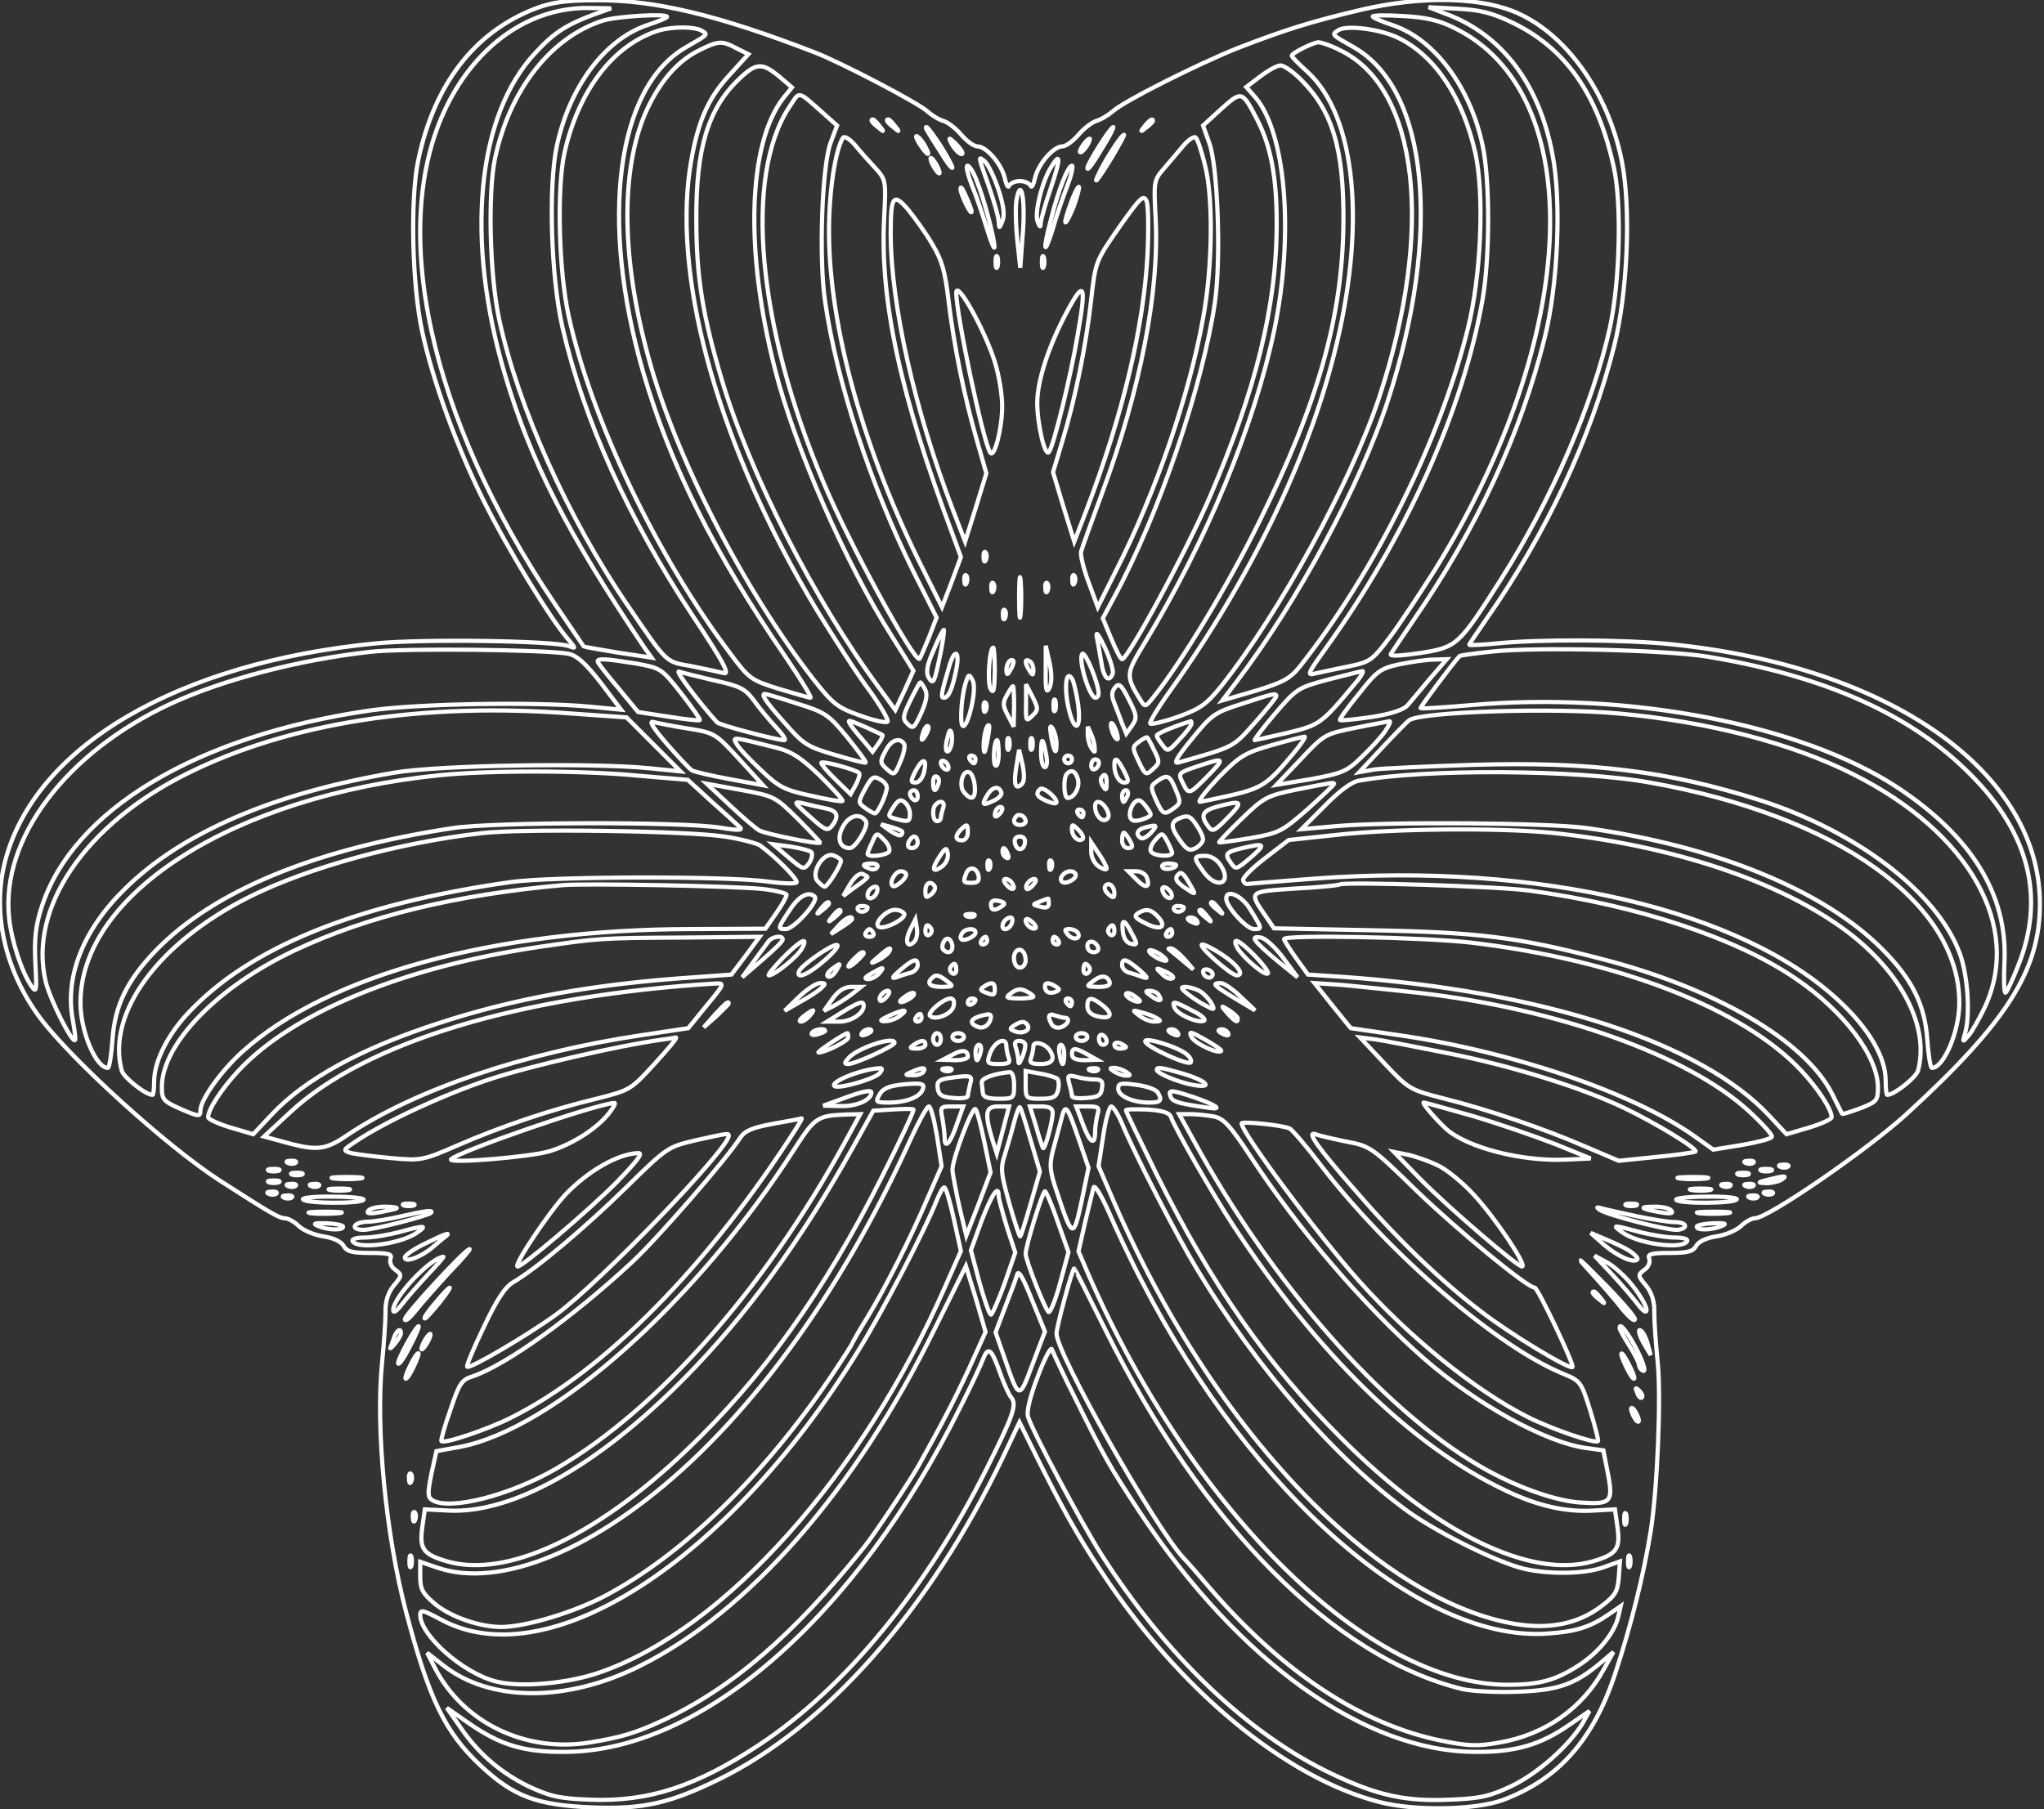 <svg width="488" height="432" viewBox="0 0 488 432" fill="none" xmlns="http://www.w3.org/2000/svg">
    <rect x="0" y="0" width="488" height="432" fill="#333333" stroke="none"/>
    <path
        d="M127.947 1.993C113.218 7.613 103.546 20.228 99.775 38.639C97.931 47.936 98.39 68.103 100.786 79.15C103.364 91.118 109.254 107.233 115.609 119.847C121.411 131.446 131.447 147.837 135.681 152.712C137.52 154.926 137.52 154.926 135.77 154.28C132.181 152.988 100.968 152.53 89.739 153.634C42.416 158.238 8.53 178.124 1.26 205.472C-1.964 217.806 1.072 231.618 9.546 243.035C17.093 253.071 39.744 273.696 52.447 281.889C64.327 289.53 66.629 290.91 68.01 290.91C68.744 290.91 70.312 291.738 71.416 292.847C72.52 293.858 75.192 294.962 77.218 295.238C79.609 295.608 81.359 296.436 82.004 297.446C82.739 298.832 83.937 299.196 88.359 299.196C92.869 299.196 93.697 299.472 93.234 300.582C92.957 301.41 93.421 302.603 94.431 303.249C95.999 304.446 95.999 304.629 93.973 307.025C92.593 308.775 91.947 310.889 92.041 313.379C92.041 315.493 91.671 320.837 91.213 325.436C89.645 341.181 92.129 366.592 96.921 384.821C102.442 405.816 106.312 413.733 114.687 421.561C122.609 429.019 128.129 431.045 141.296 431.598C153.541 432.056 159.801 430.676 171.681 424.874C197.181 412.446 222.041 384.269 239.353 348.181L243.4 339.618L247.64 348.181C253.53 359.967 257.119 366.504 262.921 375.249C281.52 403.514 306.838 424.504 329.306 430.306C337.775 432.514 352.14 432.238 358.765 429.848C372.119 424.874 380.405 415.483 385.65 399.556C389.426 388.139 392.463 375.894 394.124 365.488C395.687 355.545 396.609 333.722 395.78 325.436C395.317 320.837 394.952 315.493 394.952 313.379C395.041 310.889 394.4 308.775 393.015 307.025C390.994 304.629 390.994 304.446 392.556 303.249C393.567 302.603 394.03 301.41 393.754 300.582C393.291 299.472 394.124 299.196 398.635 299.196C403.051 299.196 404.249 298.832 404.989 297.446C405.629 296.436 407.379 295.608 409.775 295.238C411.801 294.962 414.468 293.858 415.572 292.847C416.681 291.738 418.244 290.91 418.978 290.91C422.114 290.91 445.775 274.613 455.166 266.051C479.103 244.139 487.02 231.712 487.02 215.874C487.02 184.295 451.208 159.066 398.723 153.821C387.952 152.712 367.421 152.624 357.478 153.634C353.796 154.004 350.754 154.097 350.754 154.004C350.754 153.821 352.598 151.15 354.806 147.926C369.265 127.301 379.853 104.561 385.374 82.65C388.598 69.759 389.426 49.78 387.218 38.545C383.9 21.79 373.499 7.519 361.161 2.639C352.416 -0.767 338.879 -0.861 325.254 2.269C313.098 5.124 306.931 7.061 295.515 11.478C286.03 15.254 268.26 24.186 265.681 26.577C264.577 27.498 262.827 28.603 261.723 28.879C260.619 29.248 258.687 30.723 257.395 32.285C256.109 33.759 254.452 34.957 253.624 34.957C251.504 34.957 247.822 39.191 247.088 42.597C246.718 44.254 246.254 44.993 246.072 44.347C245.796 43.795 244.692 43.243 243.494 43.243C242.296 43.243 241.192 43.795 240.916 44.347C240.734 44.993 240.27 44.254 239.905 42.597C239.166 39.191 235.484 34.957 233.369 34.957C232.541 34.957 230.879 33.759 229.593 32.285C228.301 30.723 226.369 29.248 225.265 28.879C224.161 28.603 222.411 27.498 221.4 26.577C219.187 24.551 201.051 15.071 194.697 12.582C171.405 3.561 156.306 -0.033 142.4 0.061C135.218 0.061 131.812 0.525 127.947 1.993ZM141.76 3.467C135.129 5.957 132.275 7.795 127.853 12.582C113.77 27.592 111.004 57.332 120.583 89.556C126.749 110.363 135.494 127.394 153.911 154.738L155.567 157.04L147.556 155.842C143.14 155.108 139.458 154.462 139.364 154.374C139.27 154.28 136.14 149.582 132.364 144.061C102.442 99.775 92.499 54.014 106.676 25.29C113.952 10.556 126.567 1.811 140.374 1.905L145.9 1.993L141.76 3.467ZM360.885 5.311C373.681 11.384 381.51 22.436 385.286 39.931C387.218 48.676 386.754 67.087 384.364 78.228C380.312 96.462 370.458 119.295 358.4 138.259C348.27 154.186 347.9 154.556 339.062 155.936C333.905 156.676 331.697 156.764 332.067 156.124C332.437 155.566 334.827 151.978 337.405 148.202C352.598 126.196 363.004 103.827 368.801 80.624C371.931 68.103 372.853 48.123 370.645 36.889C367.515 20.04 358.489 8.165 345.14 3.285L341.088 1.717L347.994 2.087C353.426 2.363 356.28 3.103 360.885 5.311ZM159.249 4.019C159.249 4.295 157.135 5.124 154.645 5.957C144.426 9.363 135.958 20.686 132.916 34.957C130.895 44.623 131.536 66.259 134.301 78.228C139.364 100.233 149.859 123.53 165.234 146.821C172.786 158.144 174.348 161.186 172.786 160.722C171.681 160.446 168.181 159.712 165.051 159.066C158.791 157.962 159.525 158.696 149.765 144.426C135.588 123.712 123.713 97.196 119.202 76.389C116.9 65.801 116.437 46.097 118.187 37.811C121.687 21.42 131.536 8.9 143.874 4.941C147.468 3.837 159.249 3.191 159.249 4.019ZM347.26 6.691C379.39 22.436 377.364 79.978 342.655 135.957C339.155 141.483 334.369 148.754 331.885 152.071C327.556 157.78 327.187 158.056 321.848 159.16C318.718 159.806 315.218 160.54 314.02 160.816C311.994 161.368 312.181 160.91 316.046 155.478C335.655 128.41 349.286 98.118 353.978 71.415C355.728 61.196 355.728 42.967 353.978 34.775C351.03 20.78 342.468 9.269 332.343 5.957C329.859 5.124 327.739 4.207 327.739 3.931C327.739 3.655 330.963 3.561 335.015 3.837C340.353 4.113 343.577 4.847 347.26 6.691ZM167.536 7.337C169.103 8.254 169.192 8.165 163.76 11.295C147.192 20.78 143.046 52.54 153.541 88.816C159.989 111.009 170.301 131.722 187.426 156.676C191.197 162.196 193.869 166.618 193.499 166.618C193.135 166.618 189.728 165.603 185.952 164.499C179.228 162.384 178.864 162.108 174.26 155.936C156.765 132.733 141.202 100.233 135.77 75.467C133.379 64.696 132.916 44.993 134.76 36.519C138.166 21.42 146.546 10.556 157.411 7.243C160.723 6.321 165.879 6.321 167.536 7.337ZM334.093 9.176C342.749 13.504 349.286 23.446 352.228 36.519C354.442 46.467 353.609 66.077 350.39 78.691C343.76 105.389 328.109 136.696 310.338 159.16C308.036 162.014 306.379 162.936 299.749 164.962L291.833 167.264L295.056 163.025C309.692 143.874 324.702 115.978 331.333 95.722C344.312 55.858 340.999 21.42 323.228 11.295C317.796 8.165 317.89 8.347 319.452 7.243C321.478 5.863 329.765 6.967 334.093 9.176ZM175.916 11.571L178.676 12.952L174.072 18.014C168.734 23.816 166.338 29.707 164.681 40.483C160.723 68.009 172.14 107.691 194.973 145.624C199.119 152.347 204.64 160.999 207.494 164.775C210.26 168.551 212.192 171.957 211.916 172.327C211.546 172.691 208.598 172.051 205.286 170.853C199.853 168.92 198.843 168.092 194.051 162.014C177.39 140.467 161.275 109.165 154.833 85.41C148.02 60.738 148.109 38.545 155.109 24.827C158.239 18.66 162.197 14.332 166.89 12.03C171.494 9.728 172.322 9.639 175.916 11.571ZM320.004 12.03C338.697 21.056 342.468 54.936 329.306 94.801C322.583 115.056 305.551 146.269 291.556 163.853C288.056 168.181 286.676 169.196 281.338 171.129C277.931 172.327 274.89 173.061 274.614 172.785C274.338 172.509 276.64 168.733 279.77 164.405C298.463 138.077 311.994 110.269 318.442 84.858C326.359 54.108 323.78 27.681 312.088 17.092C310.062 15.254 308.405 13.598 308.405 13.321C308.405 12.676 313.374 10.191 314.76 10.098C315.494 10.098 317.89 10.926 320.004 12.03ZM185.952 18.202L189.083 20.868L187.056 23.358C178.588 34.222 177.754 59.816 185.03 88.176C189.728 106.769 201.973 134.759 213.02 152.071L218.083 160.17L215.968 164.868L213.754 169.561L209.796 164.129C194.515 143.509 178.864 112.847 172.234 90.384C167.723 75.097 166.249 66.077 166.249 52.452C166.155 35.509 169.01 26.025 176.374 18.936C180.52 14.978 181.9 14.884 185.952 18.202ZM310.614 19.03C318.166 26.577 320.833 35.509 320.744 52.91C320.556 75.467 314.848 95.905 300.577 124.722C293.213 139.733 281.796 158.608 275.26 166.618C273.416 168.92 273.416 168.92 272.223 167.077C268.723 161.368 268.812 160.91 273.051 153.91C288.056 129.238 299.379 101.889 304.26 78.691C308.958 55.858 307.025 31.733 299.655 23.17L297.541 20.78L300.947 18.202C302.786 16.816 304.905 15.623 305.734 15.623C306.562 15.623 308.775 17.186 310.614 19.03ZM197.275 27.681L199.853 29.983L198.291 34.129C196.265 39.561 195.437 61.655 196.999 72.061C199.76 91.212 207.864 115.884 218.083 136.509L223.609 147.467L221.765 152.254C220.661 154.832 219.739 157.134 219.556 157.316C218.359 158.42 202.614 129.603 196.541 115.056C180.796 77.863 177.572 42.045 188.437 25.566C191.109 21.608 190.093 21.332 197.275 27.681ZM300.213 28.696C303.431 34.957 304.812 42.321 304.812 53.368C304.812 72.983 299.843 93.144 288.885 118.556C283.176 131.816 269.275 157.41 267.895 157.41C267.525 157.41 266.421 155.202 265.317 152.53L263.291 147.65L265.958 142.681C276.822 122.608 287.135 92.134 290.083 72.061C291.556 61.655 290.728 39.467 288.702 34.129L287.228 29.983L291.556 26.025C296.525 21.608 296.525 21.608 300.213 28.696ZM209.984 30.077C211.176 31.551 211.088 31.644 209.708 30.446C208.14 29.248 207.681 28.514 208.416 28.514C208.598 28.514 209.338 29.248 209.984 30.077ZM213.666 30.077C214.859 31.551 214.77 31.644 213.39 30.446C211.822 29.248 211.364 28.514 212.098 28.514C212.28 28.514 213.02 29.248 213.666 30.077ZM275.26 28.879C275.26 29.066 274.52 29.801 273.692 30.446C272.223 31.644 272.129 31.551 273.327 30.077C274.52 28.603 275.26 28.144 275.26 28.879ZM224.53 34.775C226.093 37.259 227.385 39.65 227.385 40.019C227.385 40.483 226.187 39.009 224.806 36.707C220.937 30.629 220.754 30.353 221.213 30.353C221.489 30.353 222.963 32.379 224.53 34.775ZM264.119 33.759C260.895 39.191 259.609 40.941 259.609 40.113C259.609 39.097 265.129 30.353 265.775 30.353C265.958 30.353 265.223 31.92 264.119 33.759ZM208.968 40.113C211.546 42.967 211.546 43.15 211.088 52.082C210.072 71.879 214.952 94.342 227.385 127.488L229.411 133.009L227.197 138.999L224.895 144.983L220.567 136.327C206.208 107.879 197.921 78.139 197.921 55.212C197.921 45.728 199.395 35.967 201.234 32.931C201.603 32.379 202.89 33.207 204.088 34.587C205.286 36.061 207.494 38.545 208.968 40.113ZM220.937 35.051C222.317 37.629 221.4 37.165 219.556 34.405C218.728 33.025 218.452 32.285 219.004 32.561C219.556 32.931 220.478 34.035 220.937 35.051ZM265.593 37.353C261.817 43.519 260.53 44.993 262.827 40.483C264.577 37.077 267.801 32.196 268.353 32.196C268.536 32.196 267.249 34.498 265.593 37.353ZM287.598 39.097C289.713 46.832 289.53 63.592 287.228 76.019C283.916 94.342 276.088 117.269 266.421 136.327L262.093 144.983L259.885 138.999C258.687 135.775 257.859 132.457 258.135 131.629C258.317 130.894 260.619 124.54 263.197 117.545C272.223 93.238 276.822 69.665 275.905 52.176C275.442 43.337 275.442 43.061 277.931 40.207C279.312 38.545 281.426 36.155 282.624 34.681C283.822 33.301 285.109 32.472 285.478 32.837C285.937 33.301 286.859 36.061 287.598 39.097ZM228.765 34.957C229.687 35.967 230.051 36.795 229.593 36.795C229.129 36.795 228.213 35.967 227.567 34.957C226.921 33.941 226.556 33.113 226.739 33.113C226.921 33.113 227.843 33.941 228.765 34.957ZM259.421 34.957C258.78 35.879 258.135 36.519 257.859 36.337C257.489 35.967 259.515 33.113 260.161 33.113C260.343 33.113 260.067 33.941 259.421 34.957ZM223.702 39.561C224.254 40.571 224.437 41.4 224.254 41.4C223.978 41.4 223.333 40.571 222.78 39.561C222.228 38.545 222.041 37.717 222.228 37.717C222.504 37.717 223.145 38.545 223.702 39.561ZM238.338 45.176C239.629 49.045 239.905 51.347 239.353 52.728C238.614 54.66 238.525 54.66 238.431 52.91C238.431 51.9 237.327 48.123 236.129 44.623C233.458 37.077 233.458 37.165 235.119 38.545C235.853 39.191 237.327 42.139 238.338 45.176ZM250.859 44.993C249.572 48.676 248.556 52.358 248.468 53.186C248.468 54.384 248.28 54.384 247.728 52.91C246.9 50.884 248.833 43.15 251.046 39.743C253.254 36.155 253.254 37.905 250.859 44.993ZM233.181 43.15C234.931 47.384 237.51 57.238 237.416 58.988C237.416 59.722 236.588 57.79 235.671 54.754C234.749 51.712 233.181 47.019 232.077 44.347C231.067 41.769 230.515 39.561 230.973 39.561C231.431 39.561 232.447 41.123 233.181 43.15ZM254.822 44.347C253.806 47.019 252.15 51.712 251.322 54.754C249.202 61.566 248.926 59.816 250.952 52.264C252.702 45.269 255.004 39.561 255.926 39.561C256.291 39.561 255.833 41.769 254.822 44.347ZM231.984 50.514C231.895 51.712 229.317 46.373 229.317 45.082C229.317 44.347 229.869 45.082 230.603 46.832C231.343 48.493 231.984 50.15 231.984 50.514ZM256.385 49.228C255.463 51.53 254.541 53.28 254.359 53.092C254.176 52.91 254.822 50.79 255.65 48.493C256.478 46.191 257.395 44.441 257.583 44.623C257.765 44.806 257.213 46.832 256.385 49.228ZM244.14 56.41L243.588 63.957L242.848 57.056C242.484 53.28 242.39 48.858 242.76 47.384C243.864 41.952 244.874 48.306 244.14 56.41ZM273.968 60.738C273.051 78.228 267.984 99.316 259.333 121.962L256.478 129.327L253.9 121.04L251.411 112.754L253.624 105.389C256.661 95.446 259.333 82.374 260.53 71.415C261.541 62.394 261.635 62.301 267.249 54.202C272.405 46.926 273.051 46.373 273.786 48.123C274.155 49.228 274.244 54.936 273.968 60.738ZM222.593 58.342C224.895 62.118 225.635 64.785 226.463 71.785C227.749 82.65 230.327 95.17 233.275 105.301L235.484 113.03L232.999 121.134L230.421 129.327L227.473 121.686C218.359 97.931 212.65 72.613 212.65 55.582C212.65 46.743 213.296 45.915 216.885 50.15C218.452 52.082 221.124 55.764 222.593 58.342ZM238.155 63.681C237.879 64.327 237.692 63.868 237.692 62.577C237.692 61.29 237.879 60.827 238.155 61.379C238.338 62.025 238.338 63.129 238.155 63.681ZM249.202 63.681C248.926 64.327 248.744 63.868 248.744 62.577C248.744 61.29 248.926 60.827 249.202 61.379C249.39 62.025 249.39 63.129 249.202 63.681ZM237.51 86.426C238.525 89.644 239.353 94.618 239.26 97.472C239.166 102.722 237.327 109.624 236.405 108.061C234.655 105.301 228.301 75.009 228.301 69.941C228.301 66.629 235.119 78.78 237.51 86.426ZM257.306 79.889C255.65 89.832 251.504 106.769 250.4 107.967C249.478 109.071 247.64 101.337 247.64 96.181C247.64 90.936 250.4 82.467 254.822 74.269C258.869 66.722 259.421 67.827 257.306 79.889ZM235.395 133.655C235.119 134.394 234.838 134.118 234.838 133.103C234.749 132.092 235.025 131.54 235.301 131.905C235.577 132.181 235.671 133.009 235.395 133.655ZM243.681 146.545C243.494 148.754 243.312 147.004 243.312 142.681C243.312 138.353 243.494 136.603 243.681 138.717C243.864 140.931 243.864 144.426 243.681 146.545ZM230.791 139.181C230.515 139.915 230.239 139.639 230.239 138.629C230.145 137.613 230.421 137.061 230.697 137.431C230.973 137.707 231.067 138.535 230.791 139.181ZM256.567 139.181C256.291 139.915 256.015 139.639 256.015 138.629C255.926 137.613 256.202 137.061 256.478 137.431C256.754 137.707 256.843 138.535 256.567 139.181ZM237.234 141.019C236.958 141.759 236.681 141.483 236.681 140.467C236.588 139.457 236.864 138.905 237.14 139.275C237.416 139.551 237.51 140.379 237.234 141.019ZM250.124 141.019C249.848 141.759 249.572 141.483 249.572 140.467C249.478 139.457 249.754 138.905 250.03 139.275C250.306 139.551 250.4 140.379 250.124 141.019ZM239.994 147.467C239.718 148.202 239.442 147.926 239.442 146.915C239.353 145.9 239.629 145.347 239.905 145.717C240.181 145.993 240.27 146.821 239.994 147.467ZM224.619 155.66C223.056 163.212 222.869 163.67 221.676 161.738C221.03 160.446 221.306 158.79 222.963 155.108C224.067 152.436 225.171 150.321 225.359 150.415C225.447 150.597 225.171 152.9 224.619 155.66ZM265.681 160.816C264.765 163.212 263.473 161.92 262.921 158.056C262.551 155.936 262.093 153.176 261.817 151.884C261.635 150.597 262.463 151.884 263.749 154.556C265.041 157.316 265.869 160.17 265.681 160.816ZM135.77 156.124C137.796 156.582 139.822 158.42 143.416 163.025L148.296 169.472L140.65 168.733C127.765 167.54 99.864 167.999 88.359 169.655C46.926 175.639 17.28 193.504 9.911 216.702C8.53 220.936 8.161 224.16 8.442 229.868C8.806 236.681 8.718 237.233 7.52 235.488C5.218 232.17 2.734 224.712 2.176 219.191C0.155 200.316 15.713 179.691 40.666 168.092C53.187 162.29 71.598 157.504 88.359 155.66C96.181 154.738 130.525 155.108 135.77 156.124ZM237.51 160.358C237.416 164.775 237.234 165.79 236.499 164.499C235.671 163.118 236.223 154.65 237.14 154.65C237.327 154.65 237.51 157.228 237.51 160.358ZM250.583 164.222C249.848 165.696 249.572 164.868 249.666 160.17V154.186L250.583 158.238C251.135 160.91 251.135 162.936 250.583 164.222ZM407.379 156.764C435.551 161.368 456.27 170.577 470.447 184.941C484.536 199.025 488.312 214.4 481.864 230.514C480.577 233.827 479.197 236.775 478.827 237.051C478.458 237.233 478.364 234.014 478.551 229.868C479.379 213.665 470.723 199.67 452.77 187.884C430.119 173.061 388.692 165.051 351.312 168.368C344.77 168.92 339.338 169.285 339.155 169.103C338.973 168.92 346.984 158.238 348.458 156.676C348.546 156.488 352.14 156.03 356.374 155.566C367.145 154.462 397.437 155.202 407.379 156.764ZM228.301 159.894C227.385 164.499 226.463 166.618 225.359 166.618C224.53 166.618 224.713 165.603 226.645 159.066C227.937 154.65 229.223 155.384 228.301 159.894ZM262.275 165.42C262.369 166.066 261.999 166.618 261.541 166.618C260.067 166.618 257.306 157.316 258.411 156.124C259.056 155.478 262.187 162.936 262.275 165.42ZM151.702 158.42C157.775 159.53 157.869 159.53 162.655 165.603C165.234 168.92 167.26 171.775 167.077 171.957C166.984 172.139 163.577 171.775 159.525 171.129L152.343 170.025L147.556 164.222C144.89 161.092 142.676 158.238 142.676 157.962C142.676 157.134 144.796 157.316 151.702 158.42ZM241.286 159.894C240.546 161.275 240.364 161.275 240.27 160.082C240.27 158.514 241.192 157.134 241.931 157.78C242.114 158.056 241.838 158.978 241.286 159.894ZM246.718 159.988C246.718 161.368 246.536 161.368 245.796 160.17C244.598 158.332 244.598 157.134 245.796 157.868C246.348 158.144 246.718 159.16 246.718 159.988ZM341.364 162.108C339.249 164.686 336.76 167.54 336.025 168.457C335.103 169.472 332.161 170.483 327.463 171.222C323.504 171.775 320.098 172.139 319.911 171.957C319.728 171.775 321.754 168.92 324.426 165.696C328.754 160.17 329.583 159.618 334.187 158.608C336.947 158.056 340.629 157.504 342.286 157.504L345.416 157.41L341.364 162.108ZM170.484 162.472C176.744 163.853 177.848 164.405 180.056 167.353C181.442 169.285 183.833 172.139 185.306 173.707C186.874 175.363 187.791 176.743 187.239 176.743C185.03 176.655 171.864 173.155 171.218 172.509C167.26 168.181 160.999 159.988 162.103 160.358C162.843 160.634 166.614 161.551 170.484 162.472ZM323.598 163.118C315.494 172.879 315.036 173.155 307.39 174.993C303.343 175.915 299.749 176.743 299.567 176.743C299.291 176.743 301.405 173.983 304.353 170.483C309.51 164.499 309.786 164.222 317.056 162.29C321.202 161.275 324.885 160.264 325.254 160.264C325.713 160.17 324.978 161.551 323.598 163.118ZM231.895 168.92C231.249 171.681 230.421 173.707 229.869 173.337C229.041 172.879 229.593 165.327 230.791 162.384C231.249 160.999 231.431 160.999 232.171 162.384C232.723 163.301 232.629 165.79 231.895 168.92ZM257.395 168.181C258.228 174.535 256.478 175.181 255.098 169.009C253.989 164.04 254.541 159.618 256.015 162.196C256.385 162.936 257.03 165.603 257.395 168.181ZM220.848 164.592C221.489 165.79 221.213 167.353 219.926 170.301C218.27 173.889 217.994 174.165 216.702 172.879C215.416 171.681 215.504 171.035 217.348 167.264C218.546 164.868 219.556 162.936 219.739 162.936C219.833 162.936 220.385 163.67 220.848 164.592ZM270.286 173.249L268.905 175.181L267.895 172.785C267.431 171.405 266.515 169.196 266.051 167.905C265.317 166.155 265.405 165.144 266.239 164.129C267.155 163.025 267.708 163.488 269.458 166.983C271.484 170.853 271.484 171.499 270.286 173.249ZM242.114 168.644L242.02 173.525L240.64 170.853C239.442 168.644 239.353 167.816 240.364 166.066C241.01 164.868 241.655 163.853 241.838 163.853C242.02 163.853 242.114 166.066 242.114 168.644ZM246.442 170.946C244.968 172.415 244.874 172.233 244.968 167.999V163.394L246.536 166.431C247.916 169.196 247.916 169.561 246.442 170.946ZM190.28 167.999C197.093 170.118 197.827 170.67 202.249 176.009C204.827 179.233 206.853 181.9 206.666 182.087C206.572 182.269 203.26 181.441 199.301 180.243C192.671 178.311 191.843 177.759 187.239 172.509C182.635 167.353 181.624 165.696 182.635 165.696C182.911 165.696 186.317 166.707 190.28 167.999ZM304.723 166.249C304.723 166.525 302.421 169.379 299.655 172.509C294.317 178.493 294.963 178.217 281.338 182.087C280.046 182.452 281.062 180.702 284.556 176.467C289.161 170.759 289.989 170.118 296.437 168.092C303.984 165.603 304.723 165.42 304.723 166.249ZM251.963 169.561C251.687 170.207 251.504 169.749 251.504 168.457C251.504 167.17 251.687 166.707 251.963 167.264C252.15 167.905 252.15 169.009 251.963 169.561ZM235.395 169.561C235.119 170.301 234.838 170.025 234.838 169.009C234.749 167.999 235.025 167.446 235.301 167.816C235.577 168.092 235.671 168.92 235.395 169.561ZM136.603 170.394L149.583 171.311L162.473 184.202L155.109 183.467C141.666 182.087 104.562 182.728 94.343 184.478C65.338 189.358 43.52 198.749 29.89 212.191C19.859 221.952 15.437 233.186 17.369 243.493C17.832 246.071 18.109 248.285 17.921 248.374C17.187 249.113 11.937 238.618 10.926 234.472C6.692 216.889 20.223 196.91 44.624 184.754C69.02 172.603 100.879 167.629 136.603 170.394ZM386.666 170.394C407.749 172.327 427.822 177.483 442.369 184.847C470.265 198.842 482.879 221.217 473.853 240.551C472.567 243.217 470.911 246.165 470.077 247.181C468.515 249.019 468.515 248.926 469.161 246.717C470.447 242.301 469.801 232.54 467.78 227.384C462.348 213.019 443.197 198.472 420.27 191.108C398.359 184.108 379.577 181.811 351.676 182.639C340.812 183.004 330.223 183.467 328.197 183.743L324.515 184.389L330.041 178.493C333.077 175.269 335.931 172.327 336.484 171.957C339.614 169.931 371.197 168.92 386.666 170.394ZM164.317 173.983C170.666 174.993 170.853 175.181 176.468 181.254L182.176 187.519L174.166 186.045C169.744 185.217 165.697 184.295 165.145 183.926C164.499 183.467 161.827 180.613 159.161 177.571C155.843 173.707 154.833 172.051 156.03 172.415C157.041 172.691 160.817 173.431 164.317 173.983ZM206.853 173.707C208.786 174.629 210.536 175.363 210.718 175.545C210.812 175.639 210.442 176.561 209.708 177.571L208.322 179.509L206.572 177.389C203.629 174.077 202.249 172.139 202.801 172.139C203.166 172.139 204.916 172.879 206.853 173.707ZM266.879 176.285C266.879 176.743 266.515 176.561 266.051 175.827C265.593 175.087 265.223 173.801 265.223 173.061C265.223 171.587 266.791 174.535 266.879 176.285ZM284.468 172.785C284.468 173.249 283.176 174.905 281.614 176.561C278.942 179.509 278.76 179.597 277.562 177.941C276.822 177.019 276.181 176.009 276.181 175.639C276.181 175.181 280.046 173.525 284.28 172.233C284.374 172.139 284.468 172.415 284.468 172.785ZM330.687 174.629C329.671 176.103 327.093 178.863 324.978 180.889C321.572 184.202 320.468 184.665 313.01 186.045L304.723 187.426L310.52 181.347C316.14 175.363 316.322 175.269 323.598 173.801C327.645 172.972 331.333 172.327 331.697 172.233C332.161 172.139 331.609 173.249 330.687 174.629ZM221.03 175.545C219.926 177.389 219.739 176.837 220.567 174.441C220.937 173.613 221.4 173.155 221.583 173.431C221.859 173.613 221.583 174.629 221.03 175.545ZM235.671 177.207C235.119 179.967 234.931 180.243 234.838 178.4C234.749 176.103 235.577 172.691 236.129 173.249C236.312 173.431 236.036 175.181 235.671 177.207ZM252.244 177.571C252.244 180.519 251.687 179.785 250.952 175.827C250.583 173.525 250.676 172.972 251.322 173.983C251.78 174.717 252.244 176.379 252.244 177.571ZM227.015 178.311C226.093 180.702 225.359 179.045 226.187 176.191C226.645 174.259 226.921 173.983 227.197 175.181C227.385 176.103 227.291 177.483 227.015 178.311ZM261.359 178.587C261.447 179.785 261.359 179.785 260.53 178.587C260.067 177.847 259.697 176.379 259.697 175.363V173.525L260.53 175.363C260.989 176.379 261.359 177.847 261.359 178.587ZM185.489 178.587C189.083 179.509 191.291 180.978 195.801 185.306C198.931 188.436 201.421 191.108 201.145 191.29C200.958 191.478 197.551 190.926 193.593 190.004C187.15 188.624 185.859 187.884 181.53 183.743C178.77 181.165 176.192 178.4 175.822 177.571C174.9 175.915 174.536 175.827 185.489 178.587ZM240.916 178.769C240.64 179.415 240.458 178.957 240.458 177.665C240.458 176.379 240.64 175.915 240.916 176.467C241.103 177.113 241.103 178.217 240.916 178.769ZM246.442 178.769C246.166 179.415 245.978 178.957 245.978 177.665C245.978 176.379 246.166 175.915 246.442 176.467C246.624 177.113 246.624 178.217 246.442 178.769ZM275.536 179.139C276.916 181.9 276.916 182.176 275.26 183.65C273.603 185.217 273.416 185.124 271.853 181.811C270.286 178.493 270.286 178.4 271.947 177.113C272.958 176.379 273.786 175.915 273.879 176.103C274.062 176.191 274.801 177.571 275.536 179.139ZM308.588 180.15C302.786 187.15 301.317 188.16 294.317 189.816C290.635 190.65 287.135 191.384 286.494 191.478C285.848 191.478 287.874 188.9 290.911 185.676C295.973 180.519 297.171 179.785 303.619 177.941C307.484 176.837 311.072 175.915 311.442 175.915C311.905 175.827 310.614 177.759 308.588 180.15ZM215.874 177.665C216.15 178.124 215.78 180.061 214.952 181.9C213.572 185.217 213.478 185.217 211.728 183.65C210.072 182.176 210.072 181.811 211.364 179.415C212.65 176.743 214.77 175.915 215.874 177.665ZM238.431 180.061C238.431 181.811 238.062 183.097 237.692 182.821C236.958 182.363 237.327 176.743 238.062 176.743C238.249 176.743 238.431 178.217 238.431 180.061ZM249.754 180.15C250.124 181.9 249.942 183.191 249.478 183.191C248.926 183.191 248.556 181.624 248.556 179.785C248.556 175.827 249.02 176.009 249.754 180.15ZM243.958 187.243C242.39 188.806 241.931 187.15 242.666 183.004L243.312 179.045L244.14 182.639C244.598 184.941 244.598 186.597 243.958 187.243ZM232.905 181.347C232.905 181.811 232.723 182.269 232.541 182.269C232.265 182.269 231.801 181.811 231.525 181.347C231.249 180.795 231.431 180.426 231.895 180.426C232.447 180.426 232.905 180.795 232.905 181.347ZM255.926 181.347C255.926 181.811 255.556 182.269 255.004 182.269C254.541 182.269 254.083 181.811 254.083 181.347C254.083 180.795 254.541 180.426 255.004 180.426C255.556 180.426 255.926 180.795 255.926 181.347ZM205.103 184.571C205.379 184.847 205.01 186.045 204.364 187.332L203.077 189.634L199.577 186.228C197.645 184.389 196.077 182.545 196.077 182.176C196.077 181.535 204.275 183.743 205.103 184.571ZM220.567 184.571C220.202 185.858 219.374 186.874 218.635 186.874C217.348 186.874 217.348 186.504 218.635 184.019C220.385 180.795 221.4 181.071 220.567 184.571ZM226.463 183.28C226.463 183.832 226.093 183.926 225.541 183.65C225.083 183.374 224.619 182.639 224.619 182.176C224.619 181.624 225.083 181.535 225.541 181.811C226.093 182.087 226.463 182.821 226.463 183.28ZM262.369 182.176C262.369 182.728 261.999 183.374 261.447 183.65C260.989 183.926 260.53 183.556 260.53 182.821C260.53 181.993 260.989 181.347 261.447 181.347C261.999 181.347 262.369 181.717 262.369 182.176ZM268.353 184.108C269.551 186.41 269.551 186.874 268.447 186.874C267.155 186.874 266.051 184.941 266.051 182.639C266.051 180.613 266.791 181.071 268.353 184.108ZM288.15 185.493C283.822 189.816 283.822 189.91 282.254 186.686C281.244 184.665 281.426 184.478 285.848 183.004C292.478 180.795 292.661 180.889 288.15 185.493ZM152.254 185.217L164.223 186.228L169.744 191.29C172.879 194.056 175.916 196.816 176.562 197.462C177.478 198.29 176.468 198.379 171.958 197.644C163.025 196.17 118.004 196.264 108.15 197.738C75.28 202.707 51.067 212.655 37.166 227.014C30.26 234.196 27.405 240.181 26.853 248.285C26.577 251.967 26.119 255.004 25.749 255.004C22.895 255.004 19.213 246.259 19.213 239.535C19.119 213.389 55.947 190.097 104.931 185.124C116.713 183.926 138.905 183.926 152.254 185.217ZM232.723 187.608C232.999 190.738 231.984 191.384 230.145 189.176C228.853 187.608 229.775 183.832 231.343 184.389C231.984 184.571 232.541 186.045 232.723 187.608ZM257.306 185.952C257.952 187.884 256.478 190.556 254.911 190.556C253.989 190.556 253.806 185.676 254.728 184.754C255.833 183.65 256.754 184.108 257.306 185.952ZM393.937 186.874C438.593 194.79 467.869 215.597 467.78 239.535C467.78 246.259 464.093 255.004 461.239 255.004C460.874 255.004 460.411 251.967 460.135 248.285C459.583 239.999 456.546 233.827 449.364 226.644C435.369 212.561 409.681 202.066 378.838 197.738C369.447 196.446 331.609 196.17 318.994 197.275L310.708 198.014L316.228 192.488C319.728 188.9 322.676 186.686 324.515 186.41C340.171 183.556 376.629 183.743 393.937 186.874ZM211.728 188.071C211.728 189.54 209.614 194.238 208.874 194.238C208.598 194.238 207.588 193.686 206.572 192.952C204.827 191.66 204.827 191.566 206.572 188.347C208.046 185.582 208.598 185.217 209.984 186.045C210.994 186.504 211.728 187.426 211.728 188.071ZM223.978 187.332C223.333 189.264 222.78 189.082 222.78 186.78C222.78 185.769 223.145 185.124 223.702 185.493C224.161 185.769 224.343 186.597 223.978 187.332ZM264.213 187.056C264.213 188.712 264.025 188.9 263.385 187.795C262.827 187.056 262.739 186.134 262.921 185.769C263.749 184.478 264.213 184.941 264.213 187.056ZM280.786 188.806C281.89 191.384 281.89 191.842 280.322 192.952C277.931 194.696 277.655 194.608 275.994 191.014C274.614 187.884 274.614 187.702 276.458 186.41C278.76 184.847 279.312 185.124 280.786 188.806ZM190.463 195.525C193.499 198.566 195.895 201.144 195.801 201.233C195.343 201.696 182.635 199.118 181.254 198.29C180.426 197.827 177.296 195.16 174.26 192.306L168.734 187.15L176.838 188.624C184.848 190.097 185.03 190.186 190.463 195.525ZM318.53 187.243C318.53 187.332 315.676 190.097 312.181 193.228C306.103 198.566 305.364 198.936 298.551 200.129C294.593 200.775 291.28 201.233 291.093 201.144C290.911 201.051 293.395 198.472 296.437 195.525C301.775 190.374 302.51 190.004 309.603 188.53C318.442 186.78 318.53 186.78 318.53 187.243ZM239.077 189.264C239.26 189.816 238.338 190.738 237.051 191.29C234.473 192.488 234.286 192.212 235.853 189.634C237.051 187.795 238.525 187.608 239.077 189.264ZM252.244 191.566C252.244 192.03 251.228 191.842 249.942 191.29C247.546 190.28 247.176 189.54 248.28 188.436C248.926 187.702 252.244 190.374 252.244 191.566ZM219.098 190.186C219.098 190.926 218.728 191.29 218.176 191.014C217.713 190.738 217.254 190.097 217.254 189.54C217.254 189.082 217.713 188.712 218.176 188.712C218.728 188.712 219.098 189.358 219.098 190.186ZM269.181 190.097C268.812 190.832 268.447 191.478 268.26 191.478C268.077 191.478 267.895 190.832 267.895 190.097C267.895 189.358 268.26 188.712 268.812 188.712C269.275 188.712 269.458 189.358 269.181 190.097ZM217.254 194.332C217.254 196.264 216.885 196.358 213.848 195.525C211.916 194.972 211.916 194.884 213.296 192.764C214.4 191.014 215.046 190.738 215.968 191.566C216.702 192.118 217.254 193.41 217.254 194.332ZM273.603 195.342C270.931 196.446 269.734 196.17 269.734 194.42C269.734 193.504 270.286 192.212 270.838 191.66C271.76 190.738 272.312 190.926 273.603 192.582C275.077 194.608 275.077 194.696 273.603 195.342ZM197.093 193.04C199.947 193.592 200.405 194.884 198.655 197.186C197.551 198.566 196.999 198.29 193.317 194.972C189.359 191.478 189.359 191.29 191.843 191.842C193.223 192.212 195.619 192.764 197.093 193.04ZM225.171 192.952C224.895 193.78 224.619 194.79 224.619 195.249C224.619 195.712 224.254 196.082 223.702 196.082C222.687 196.082 222.411 193.04 223.421 192.118C224.53 190.926 225.723 191.478 225.171 192.952ZM264.213 193.228C264.853 194.514 264.853 195.249 264.119 195.712C263.015 196.358 261.447 194.608 261.447 192.582C261.447 190.832 263.103 191.29 264.213 193.228ZM293.213 195.16C289.9 198.566 289.437 198.749 288.426 197.275C286.494 194.696 287.046 193.592 290.728 192.582C296.619 191.014 296.895 191.384 293.213 195.16ZM238.614 194.42C237.973 195.066 237.51 195.16 237.51 194.608C237.51 194.056 237.786 193.316 238.155 193.04C238.431 192.67 238.984 192.582 239.26 192.858C239.442 193.134 239.166 193.868 238.614 194.42ZM258.687 194.238C258.687 194.696 258.504 195.16 258.317 195.16C258.041 195.16 257.583 194.696 257.306 194.238C257.03 193.686 257.213 193.316 257.676 193.316C258.228 193.316 258.687 193.686 258.687 194.238ZM206.76 196.17C207.405 197.275 204.275 202.525 202.89 202.525C200.405 202.525 199.671 200.04 201.327 197.275C202.801 194.608 205.468 194.056 206.76 196.17ZM244.874 196.17C244.874 196.634 244.234 196.999 243.494 196.999C242.114 196.999 241.655 195.894 242.666 194.884C243.4 194.144 244.874 194.972 244.874 196.17ZM287.228 200.405C287.228 201.051 286.4 201.972 285.478 202.525C284.004 203.259 283.364 202.983 281.796 200.775C279.312 197.368 279.4 196.17 281.978 195.249C283.64 194.608 284.28 194.972 285.572 196.91C286.494 198.196 287.228 199.764 287.228 200.405ZM215.322 198.472C215.504 198.66 215.504 199.118 215.135 199.394C214.859 199.67 213.666 199.212 212.468 198.379L210.348 196.816L212.65 197.462C213.942 197.827 215.135 198.29 215.322 198.472ZM231.067 198.842C231.067 199.853 230.421 200.681 229.687 200.681C228.025 200.681 227.937 199.577 229.411 198.103C230.879 196.634 231.067 196.722 231.067 198.842ZM258.504 200.316C257.583 201.233 255.926 199.764 255.926 198.103C255.926 196.722 256.015 196.722 257.489 198.196C258.317 199.025 258.78 199.946 258.504 200.316ZM274.801 198.842C273.879 199.853 272.775 200.405 272.405 200.129C271.025 199.301 271.484 198.103 273.234 197.644C276.27 196.816 276.458 196.999 274.801 198.842ZM172.968 199.764C176.744 200.316 180.52 201.327 181.442 201.879C185.03 204.457 190.556 209.983 190.187 210.717C189.911 211.087 186.874 210.993 183.463 210.535C173.984 209.155 131.723 209.243 121.963 210.629C84.952 215.874 59.541 226.186 44.806 242.025C39.926 247.269 36.796 253.53 36.796 258.321C36.796 260.066 36.614 261.452 36.426 261.452C34.77 261.452 29.525 257.306 29.062 255.65C25.379 241.931 37.812 225.082 59.447 214.217C73.536 207.129 95.536 201.144 115.15 198.936C124.911 197.827 163.853 198.379 172.968 199.764ZM370.181 198.842C398.999 201.79 425.056 210.441 441.077 222.504C454.062 232.353 460.687 245.243 457.926 255.65C457.468 257.306 452.218 261.452 450.562 261.452C450.379 261.452 450.192 259.884 450.192 257.952C450.192 252.519 446.234 245.707 439.239 239.17C416.124 217.347 367.145 205.837 313.926 209.801C305.551 210.441 298.369 210.993 297.911 211.087C297.447 211.181 296.989 210.811 296.801 210.259C296.525 209.707 298.921 207.311 302.051 204.92L307.666 200.592L318.806 199.394C332.713 197.827 357.572 197.644 370.181 198.842ZM212.28 203.353C211.64 204.275 207.129 204.827 207.129 203.905C207.129 203.722 207.588 202.431 208.234 201.144C209.244 198.749 209.338 198.749 211.088 200.592C212.098 201.514 212.562 202.801 212.28 203.353ZM269.734 200.681C270.562 202.155 270.473 202.525 269.275 202.525C268.536 202.525 267.895 201.696 267.895 200.681C267.895 199.67 268.077 198.842 268.353 198.842C268.536 198.842 269.181 199.67 269.734 200.681ZM279.864 203.629C279.864 204.733 275.442 204.457 274.801 203.353C274.431 202.894 274.89 201.603 275.812 200.592C277.468 198.749 277.468 198.749 278.666 200.868C279.312 202.066 279.77 203.259 279.864 203.629ZM219.098 201.144C219.098 201.879 218.452 202.525 217.713 202.525C216.885 202.525 216.609 201.972 216.885 201.144C217.254 200.405 217.806 199.764 218.27 199.764C218.728 199.764 219.098 200.405 219.098 201.144ZM244.692 201.327C244.322 203.353 242.666 203.17 242.296 201.233C242.114 200.316 242.572 199.764 243.494 199.764C244.416 199.764 244.874 200.405 244.692 201.327ZM193.687 203.446C194.051 203.905 193.869 205.009 193.223 206.025C191.937 207.775 191.843 207.775 188.254 204.733L184.572 201.603L188.713 202.155C191.015 202.525 193.223 203.077 193.687 203.446ZM264.213 207.405C264.213 207.775 263.385 207.587 262.369 206.946C261.359 206.301 260.53 204.733 260.53 203.446V201.144L262.369 203.905C263.385 205.379 264.213 206.946 264.213 207.405ZM298.645 204.733C295.145 207.681 295.056 207.775 293.859 206.025C292.291 203.905 292.661 203.446 296.619 202.525C302.051 201.233 302.327 201.514 298.645 204.733ZM224.989 206.853C222.593 208.603 222.317 207.587 224.254 204.644C225.723 202.342 225.999 202.249 226.275 203.811C226.463 204.827 225.911 206.113 224.989 206.853ZM240.64 203.999C240.916 204.733 240.827 205.103 240.27 204.827C239.718 204.551 239.353 203.905 239.353 203.353C239.353 202.066 239.994 202.342 240.64 203.999ZM200.775 205.561C200.775 206.665 197.551 211.733 196.905 211.733C196.541 211.733 195.801 211.087 195.155 210.353C193.499 208.327 196.629 203.353 199.025 204.275C200.036 204.644 200.775 205.196 200.775 205.561ZM291.463 206.665C294.317 211.087 290.359 212.467 287.322 208.139C284.833 204.733 284.926 204.368 287.687 204.368C289.072 204.368 290.541 205.196 291.463 206.665ZM236.312 207.311C236.036 208.051 235.76 207.775 235.76 206.759C235.671 205.749 235.947 205.196 236.223 205.561C236.499 205.837 236.588 206.665 236.312 207.311ZM251.046 207.311C250.77 208.051 250.494 207.775 250.494 206.759C250.4 205.749 250.676 205.196 250.952 205.561C251.228 205.837 251.322 206.665 251.046 207.311ZM209.426 207.129C209.15 207.587 208.322 207.775 207.588 207.405C205.655 206.759 205.838 206.207 208.14 206.207C209.15 206.207 209.796 206.577 209.426 207.129ZM280.786 206.577C280.786 207.405 278.02 207.863 277.562 207.129C277.192 206.577 277.838 206.207 278.848 206.207C279.952 206.207 280.786 206.389 280.786 206.577ZM233.645 209.243C233.827 210.353 233.369 210.811 232.077 210.811C229.963 210.811 229.869 210.717 230.697 208.509C231.431 206.759 233.275 207.129 233.645 209.243ZM207.129 209.431C207.129 209.613 205.838 210.717 204.181 211.821L201.327 213.941L202.984 211.087C203.999 209.431 205.192 208.415 205.931 208.691C206.572 208.967 207.129 209.337 207.129 209.431ZM216.333 208.879C216.333 209.889 213.666 212.097 213.114 211.545C212.192 210.717 213.754 208.051 215.046 208.051C215.78 208.051 216.333 208.415 216.333 208.879ZM256.843 208.967C256.843 210.077 254.265 211.269 253.53 210.535C252.702 209.707 254.083 208.051 255.556 208.051C256.291 208.051 256.843 208.509 256.843 208.967ZM273.786 209.519C274.708 212.009 273.51 212.285 271.39 210.077L269.369 208.051H271.301C272.312 208.051 273.51 208.691 273.786 209.519ZM284.556 212.009C285.478 213.665 285.385 213.665 283.176 212.191C280.692 210.535 280.322 209.707 281.426 208.691C282.072 208.051 282.718 208.691 284.556 212.009ZM241.655 210.905C242.666 212.467 241.562 212.837 240.27 211.269C239.536 210.441 239.536 209.889 240.088 209.889C240.64 209.889 241.379 210.353 241.655 210.905ZM246.718 211.269C246.072 212.097 245.338 212.467 245.15 212.285C244.51 211.639 245.796 209.889 246.9 209.889C247.452 209.889 247.452 210.441 246.718 211.269ZM182.083 212.285C185.213 212.655 187.791 213.295 187.791 213.665C187.791 214.124 186.687 216.15 185.306 218.082L182.728 221.769L164.775 221.858C118.004 221.952 78.322 232.816 57.973 251.045C52.723 255.743 47.843 262.644 47.843 265.222C47.843 266.696 47.478 266.696 43.244 264.858C39.004 263.014 38.64 262.556 38.64 259.608C38.64 249.295 51.989 235.577 70.4 226.926C87.619 218.821 108.702 213.665 134.39 211.363C139.916 210.905 174.812 211.545 182.083 212.285ZM223.145 211.639C223.421 212.097 223.056 212.931 222.317 213.571C221.124 214.493 220.937 214.4 220.937 212.743C220.937 210.811 222.228 210.165 223.145 211.639ZM266.051 213.295C266.051 214.493 265.775 214.493 264.671 213.571C263.937 212.931 263.567 212.097 263.843 211.639C264.577 210.441 266.051 211.545 266.051 213.295ZM365.025 212.655C390.53 216.061 414.562 223.978 428.65 233.644C440.249 241.472 448.353 252.243 448.353 259.702C448.353 262.832 448.077 263.108 444.114 264.67C441.817 265.499 439.879 266.144 439.791 265.962C439.697 265.775 438.593 263.566 437.395 261.176C430.952 248.467 409.405 235.853 381.874 228.858C362.359 223.79 352.78 222.597 327.187 222.134L304.171 221.676L302.145 218.728C298.093 212.837 297.999 212.931 309.051 212.191C314.484 211.915 319.452 211.457 319.911 211.181C321.572 210.535 357.478 211.639 365.025 212.655ZM209.338 213.113C208.786 214.587 207.129 215.045 207.129 213.759C207.129 212.743 208.14 211.733 209.062 211.733C209.52 211.733 209.614 212.374 209.338 213.113ZM279.676 213.389C280.228 215.045 278.296 214.676 277.655 213.019C277.286 212.097 277.562 211.733 278.208 211.915C278.76 212.097 279.494 212.837 279.676 213.389ZM194.515 214.124C195.525 215.228 189.541 221.858 187.609 221.858C185.583 221.858 185.583 221.769 188.713 217.071C190.833 213.847 193.135 212.743 194.515 214.124ZM298.369 216.978C301.405 221.858 301.405 221.858 299.379 221.858C297.635 221.858 292.754 216.519 292.754 214.587C292.754 212.191 296.437 213.847 298.369 216.978ZM239.166 216.426C237.416 217.624 236.588 217.441 236.588 215.967C236.588 215.139 237.234 214.863 238.525 215.139C239.994 215.509 240.088 215.874 239.166 216.426ZM250.4 215.785C250.4 216.702 249.754 216.889 248.374 216.519C246.442 216.061 246.442 215.967 248.192 215.321C249.109 214.952 250.03 214.587 250.218 214.587C250.306 214.493 250.4 215.045 250.4 215.785ZM197.921 215.785C197.921 215.967 197.181 216.702 196.353 217.347C194.879 218.545 194.791 218.452 195.989 216.978C197.181 215.509 197.921 215.045 197.921 215.785ZM291.004 216.978C292.202 218.452 292.109 218.545 290.728 217.347C289.161 216.15 288.702 215.415 289.437 215.415C289.624 215.415 290.359 216.15 291.004 216.978ZM207.129 216.702C207.129 217.717 205.379 218.082 204.827 217.254C204.551 216.795 204.916 216.337 205.655 216.337C206.484 216.337 207.129 216.519 207.129 216.702ZM282.624 216.702C282.624 217.717 280.874 218.082 280.322 217.254C280.046 216.795 280.416 216.337 281.15 216.337C281.978 216.337 282.624 216.519 282.624 216.702ZM200.681 217.624C200.681 217.806 199.947 218.545 199.119 219.191C197.645 220.384 197.551 220.295 198.749 218.821C199.947 217.347 200.681 216.889 200.681 217.624ZM215.874 218.176C216.52 219.28 211.088 222.134 209.796 221.306C208.51 220.571 211.546 217.254 213.666 217.254C214.583 217.254 215.504 217.624 215.874 218.176ZM276.546 219.004C278.76 221.493 276.916 222.321 273.327 220.384C271.025 219.28 270.655 218.728 271.666 218.082C273.603 216.889 274.801 217.071 276.546 219.004ZM288.239 218.821C289.437 220.295 289.348 220.384 287.963 219.191C286.4 217.993 285.937 217.254 286.676 217.254C286.859 217.254 287.598 217.993 288.239 218.821ZM232.629 218.728C232.353 219.004 231.525 219.097 230.879 218.821C230.145 218.545 230.421 218.269 231.431 218.269C232.447 218.176 232.999 218.452 232.629 218.728ZM203.442 219.467C203.442 219.65 202.338 220.571 200.958 221.4L198.379 223.056L200.129 221.124C201.697 219.28 203.442 218.452 203.442 219.467ZM241.562 220.478C241.01 221.952 239.353 222.41 239.353 221.124C239.353 220.108 240.364 219.097 241.286 219.097C241.744 219.097 241.838 219.743 241.562 220.478ZM247.27 221.582C246.624 222.228 244.874 220.936 244.874 219.832C244.874 219.28 245.426 219.28 246.254 220.019C247.088 220.66 247.452 221.4 247.27 221.582ZM285.848 220.019C286.124 220.571 285.754 220.66 285.02 220.384C283.364 219.743 283.083 219.097 284.374 219.097C284.926 219.097 285.572 219.467 285.848 220.019ZM218.27 224.9C216.609 226.556 215.968 224.806 217.254 222.134L218.546 219.556L218.911 221.769C219.098 222.962 218.822 224.347 218.27 224.9ZM270.197 222.874C271.666 225.54 271.577 225.728 270.01 225.358C268.999 225.176 268.26 224.071 268.077 222.504C267.708 219.28 268.447 219.374 270.197 222.874ZM222.317 221.769C222.593 222.228 222.411 222.874 221.859 223.238C221.4 223.514 220.937 223.15 220.937 222.41C220.937 220.754 221.489 220.478 222.317 221.769ZM266.051 222.41C266.051 223.15 265.593 223.514 265.129 223.238C264.577 222.874 264.395 222.228 264.671 221.769C265.499 220.478 266.051 220.754 266.051 222.41ZM208.51 222.78C208.786 223.238 208.416 223.702 207.588 223.702C206.76 223.702 206.39 223.238 206.666 222.78C206.942 222.228 207.405 221.858 207.588 221.858C207.77 221.858 208.234 222.228 208.51 222.78ZM232.905 222.686C232.905 223.608 230.145 224.9 229.499 224.254C229.223 223.978 229.317 223.426 229.687 222.874C230.421 221.676 232.905 221.493 232.905 222.686ZM257.306 222.686C258.228 224.254 256.202 224.624 255.004 223.238C254.083 222.134 254.083 221.858 255.28 221.858C256.109 221.858 256.937 222.228 257.306 222.686ZM279.864 222.78C279.864 223.238 279.4 223.702 278.848 223.702C278.39 223.702 278.208 223.238 278.484 222.78C278.76 222.228 279.218 221.858 279.494 221.858C279.676 221.858 279.864 222.228 279.864 222.78ZM178.03 228.212L174.624 232.722L165.786 233.368C142.036 234.931 122.609 238.431 104.468 244.415C86.056 250.4 72.702 257.764 64.879 266.144L60.458 270.842L55.119 269.275C52.083 268.353 49.687 267.249 49.687 266.79C49.687 264.946 52.911 259.978 56.963 255.65C69.942 241.749 96.369 230.884 128.869 226.092C142.77 224.071 143.14 223.978 163.208 223.884L181.348 223.702L178.03 228.212ZM186.874 224.347C186.874 224.806 184.661 226.926 181.994 229.222L177.202 233.368L179.874 229.686C181.348 227.66 183.004 225.452 183.463 224.806C184.385 223.608 186.874 223.238 186.874 224.347ZM227.385 226.092C227.385 227.384 226.275 227.842 225.265 226.832C224.437 226.004 225.635 223.608 226.556 224.254C227.015 224.53 227.385 225.358 227.385 226.092ZM235.671 224.624C235.671 225.082 235.208 225.54 234.655 225.54C234.197 225.54 234.01 225.082 234.286 224.624C234.562 224.071 235.025 223.702 235.301 223.702C235.484 223.702 235.671 224.071 235.671 224.624ZM252.702 224.624C252.978 225.082 252.796 225.54 252.333 225.54C251.78 225.54 251.322 225.082 251.322 224.624C251.322 224.071 251.504 223.702 251.687 223.702C251.963 223.702 252.426 224.071 252.702 224.624ZM306.379 228.764L309.786 233.368L304.905 229.41C299.103 224.53 298.369 223.426 301.041 223.884C302.145 224.071 304.447 226.186 306.379 228.764ZM351.124 225.082C386.296 229.222 416.124 240.827 430.03 255.65C434.083 259.978 437.301 264.946 437.301 266.79C437.301 267.249 434.911 268.353 431.869 269.275L426.53 270.842L422.572 266.608C406.369 249.019 368.525 236.681 320.65 233.275L312.27 232.722L309.416 228.764C307.853 226.556 306.562 224.53 306.562 224.254C306.562 223.15 339.708 223.79 351.124 225.082ZM191.473 226.462C190.463 228.394 184.937 232.91 183.556 232.91C183.187 232.91 184.661 231.066 186.874 228.764C191.197 224.436 193.135 223.426 191.473 226.462ZM262.187 226.28C262.369 226.926 261.911 227.384 261.083 227.384C260.249 227.384 259.609 226.738 259.609 225.91C259.609 224.347 261.635 224.624 262.187 226.28ZM299.655 228.306C301.593 230.332 302.973 232.17 302.697 232.446C302.051 233.186 296.713 228.582 295.421 226.368C293.947 223.514 295.791 224.347 299.655 228.306ZM196.999 229.222C193.135 232.634 190.004 234.014 190.739 231.988C191.197 230.608 198.291 225.634 199.76 225.634C200.499 225.634 199.301 227.202 196.999 229.222ZM291.739 227.936C295.421 230.332 297.265 232.91 295.239 232.91C293.765 232.816 285.572 225.54 287.046 225.54C287.687 225.54 289.806 226.644 291.739 227.936ZM212.192 227.384C211.916 227.842 210.718 228.764 209.614 229.316C207.681 230.238 207.681 230.144 209.796 228.394C212.098 226.28 213.114 225.91 212.192 227.384ZM244.874 229.316C244.874 230.238 244.234 231.066 243.494 231.066C242.114 231.066 241.562 228.212 242.666 227.108C243.681 226.186 244.874 227.384 244.874 229.316ZM278.39 229.134C278.76 229.592 277.931 229.499 276.64 228.946C275.353 228.306 274.338 227.478 274.338 227.108C274.338 226.28 277.655 227.936 278.39 229.134ZM282.718 228.946L284.926 231.525L282.166 229.222C280.692 227.936 279.218 226.832 279.036 226.644C278.848 226.556 279.036 226.462 279.588 226.462C280.046 226.462 281.426 227.566 282.718 228.946ZM206.208 227.66C206.208 227.842 205.379 228.764 204.364 229.686C202.155 231.618 201.879 230.972 203.999 228.858C205.379 227.478 206.208 227.014 206.208 227.66ZM219.098 230.514C219.098 231.16 218.359 231.988 217.53 232.264C216.609 232.446 215.046 232.999 214.03 233.368C212.744 233.827 213.02 233.275 214.952 231.618C218.083 228.946 219.098 228.67 219.098 230.514ZM272.036 231.618C273.968 233.275 274.244 233.827 272.958 233.368C271.947 232.999 270.379 232.446 269.551 232.264C268.629 231.988 267.895 231.16 267.895 230.514C267.895 228.67 268.905 228.946 272.036 231.618ZM199.577 231.894C198.931 232.91 198.103 233.462 197.645 233.186C197.275 232.91 197.645 232.17 198.567 231.436C200.775 229.78 200.864 229.868 199.577 231.894ZM228.301 231.618C228.301 232.353 227.843 232.722 227.385 232.446C226.833 232.077 226.645 231.436 226.921 230.972C227.749 229.686 228.301 229.962 228.301 231.618ZM260.067 230.972C260.343 231.436 260.161 232.077 259.609 232.446C259.145 232.722 258.687 232.353 258.687 231.618C258.687 229.962 259.239 229.686 260.067 230.972ZM209.89 232.446C209.244 233.186 208.046 233.827 207.218 233.827C206.208 233.738 206.484 233.368 208.046 232.446C210.994 230.79 211.27 230.79 209.89 232.446ZM279.864 233.644C279.218 233.92 278.114 233.368 277.286 232.446C275.812 231.066 275.905 230.972 278.39 232.077C279.77 232.722 280.51 233.462 279.864 233.644ZM289.437 232.999C288.885 234.014 287.228 233.186 287.228 231.988C287.228 231.525 287.874 231.342 288.609 231.618C289.348 231.988 289.713 232.54 289.437 232.999ZM226.093 234.29C227.749 235.577 227.661 235.577 224.895 235.67C222.041 235.67 221.124 234.842 222.504 233.551C223.421 232.634 224.067 232.722 226.093 234.29ZM264.947 234.566C265.129 235.301 264.213 235.67 262.187 235.67C259.333 235.577 259.239 235.577 260.989 234.29C262.921 232.722 264.395 232.91 264.947 234.566ZM168.734 240.087L164.317 245.519L153.265 247.181C125.275 251.321 98.942 260.254 82.832 271.118C77.4 274.801 75.556 274.889 66.718 272.405L63.036 271.394L69.296 265.592C87.249 248.837 124.265 237.696 171.036 234.842C173.062 234.749 172.786 235.207 168.734 240.087ZM196.077 235.946C195.343 236.681 193.041 238.155 191.015 239.259L187.333 241.379L190.739 238.061C192.671 236.222 194.879 234.749 195.801 234.749C197.181 234.749 197.181 234.931 196.077 235.946ZM237.51 236.129C237.51 237.696 237.327 237.785 235.208 236.957C234.01 236.499 233.921 236.222 234.931 235.577C236.681 234.379 237.51 234.566 237.51 236.129ZM252.056 235.577C253.072 236.222 253.072 236.405 251.963 236.868C250.494 237.42 249.478 236.868 249.478 235.488C249.478 234.566 250.494 234.566 252.056 235.577ZM296.249 238.061L299.655 241.285L294.869 238.431C289.713 235.301 289.161 234.749 291.463 234.749C292.202 234.749 294.411 236.222 296.249 238.061ZM339.249 237.144C372.208 241.009 402.963 252.056 417.416 265.222C420.728 268.264 423.306 271.118 423.03 271.483C422.848 271.946 419.536 272.775 415.848 273.42L409.036 274.525L404.525 271.301C389.885 260.9 360.609 250.952 333.265 247.087L322.489 245.519L318.166 240.181L313.838 234.749L320.556 235.207C324.239 235.577 332.713 236.405 339.249 237.144ZM203.353 237.42C202.155 238.342 200.129 239.629 198.931 240.275L196.723 241.379L198.749 238.525C200.129 236.592 201.603 235.67 203.166 235.67H205.562L203.353 237.42ZM246.718 237.972C246.718 238.249 245.15 238.431 243.312 238.431C240.088 238.342 239.905 238.249 241.562 237.051C242.76 236.129 243.77 236.04 244.968 236.681C245.978 237.144 246.718 237.785 246.718 237.972ZM286.306 236.592C287.322 237.144 288.515 238.431 289.161 239.446C290.083 241.196 289.989 241.285 287.963 240.181C286.77 239.629 284.833 238.342 283.64 237.42C281.89 236.04 281.796 235.67 282.994 235.67C283.916 235.67 285.385 236.129 286.306 236.592ZM211.728 237.972C211.088 238.801 210.348 239.17 210.166 238.983C209.52 238.342 210.812 236.592 211.916 236.592C212.468 236.592 212.468 237.144 211.728 237.972ZM217.254 238.431C215.046 239.811 213.942 239.446 215.968 238.061C216.885 237.327 217.9 236.957 218.176 237.144C218.359 237.42 217.994 237.972 217.254 238.431ZM272.129 239.077C271.577 239.629 268.812 238.249 268.812 237.42C268.812 236.957 269.645 237.051 270.655 237.696C271.577 238.342 272.312 238.983 272.129 239.077ZM276.64 237.603C277.655 239.17 276.822 239.259 274.89 237.879C273.327 236.775 273.327 236.592 274.52 236.592C275.353 236.592 276.364 237.051 276.64 237.603ZM227.661 240.275C227.197 242.207 223.239 243.775 222.041 242.577C221.306 241.837 225.265 238.431 226.921 238.431C227.661 238.431 227.937 239.17 227.661 240.275ZM232.905 238.801C232.905 239.077 232.541 239.535 231.984 239.811C231.525 240.087 231.067 239.905 231.067 239.446C231.067 238.894 231.525 238.431 231.984 238.431C232.541 238.431 232.905 238.618 232.905 238.801ZM255.926 239.353C255.926 239.811 255.739 240.275 255.556 240.275C255.28 240.275 254.822 239.811 254.541 239.353C254.265 238.801 254.452 238.431 254.911 238.431C255.463 238.431 255.926 238.801 255.926 239.353ZM263.385 240.181C265.958 242.301 265.223 243.493 261.911 242.665C260.437 242.301 259.609 241.472 259.609 240.275C259.609 237.972 260.619 237.972 263.385 240.181ZM173.984 239.629C173.984 239.811 172.598 241.103 171.036 242.665L167.999 245.337L170.666 242.301C173.244 239.535 173.984 238.894 173.984 239.629ZM206.208 240.181C206.208 242.025 203.166 243.957 200.405 243.957H197.458L201.145 241.655C205.192 239.17 206.208 238.894 206.208 240.181ZM284.744 241.379C286.859 242.389 288.056 243.493 287.411 243.775C285.754 244.327 281.062 242.207 280.416 240.639C279.77 238.894 280.14 238.983 284.744 241.379ZM295.515 243.217C295.515 244.327 294.963 244.051 293.119 242.025C291.369 239.999 291.369 239.999 293.489 241.285C294.593 242.025 295.515 242.853 295.515 243.217ZM193.317 242.577C192.671 243.311 191.749 243.957 191.197 243.957C190.645 243.957 191.015 243.311 192.025 242.577C194.327 240.827 194.791 240.827 193.317 242.577ZM214.859 242.577C213.942 243.311 212.28 243.863 211.27 243.863C209.89 243.863 210.072 243.587 212.192 242.577C215.874 240.92 217.072 240.92 214.859 242.577ZM276.181 243.129C277.286 243.775 277.192 243.863 275.629 243.957C274.614 243.957 272.958 243.311 271.947 242.483C270.286 241.196 270.286 241.103 272.499 241.749C273.786 242.025 275.442 242.665 276.181 243.129ZM220.015 243.035C220.015 243.493 219.556 243.957 219.004 243.957C218.546 243.957 218.359 243.493 218.635 243.035C218.911 242.483 219.374 242.113 219.65 242.113C219.833 242.113 220.015 242.483 220.015 243.035ZM236.588 242.759C236.499 244.509 234.931 245.795 233.551 245.243C230.791 244.233 231.895 242.853 235.947 242.207C236.312 242.207 236.588 242.389 236.588 242.759ZM254.176 243.035C255.556 243.035 255.098 244.603 253.437 245.243C252.609 245.613 251.598 245.337 251.135 244.691C250.03 242.759 250.306 241.837 251.874 242.483C252.702 242.759 253.713 243.035 254.176 243.035ZM245.338 244.785C246.072 246.071 244.14 246.993 242.296 246.259C241.01 245.795 241.01 245.613 242.114 244.879C243.864 243.775 244.598 243.775 245.338 244.785ZM196.999 246.165C196.999 246.347 196.171 246.717 195.155 246.993C194.145 247.269 193.499 247.087 193.869 246.629C194.327 245.795 196.999 245.431 196.999 246.165ZM208.046 246.165C208.046 246.347 207.405 246.811 206.572 247.087C205.838 247.363 205.468 247.269 205.744 246.717C206.296 245.795 208.046 245.431 208.046 246.165ZM281.244 246.717C281.52 247.269 281.15 247.363 280.416 247.087C278.76 246.441 278.484 245.795 279.77 245.795C280.322 245.795 280.968 246.165 281.244 246.717ZM291.556 250.952C290.817 251.78 285.296 249.202 284.468 247.639C283.728 246.165 284.192 246.259 287.78 248.285C290.083 249.571 291.739 250.769 291.556 250.952ZM293.213 246.717C293.489 247.269 293.119 247.363 292.385 247.087C290.728 246.441 290.452 245.795 291.739 245.795C292.291 245.795 292.937 246.165 293.213 246.717ZM202.525 247.733C202.525 248.561 197.093 251.321 195.437 251.321C194.791 251.321 201.51 246.811 202.338 246.717C202.431 246.717 202.525 247.181 202.525 247.733ZM224.619 248.097C224.619 248.837 224.254 249.483 223.702 249.483C223.239 249.483 222.78 248.837 222.78 248.097C222.78 247.363 223.239 246.717 223.702 246.717C224.254 246.717 224.619 247.363 224.619 248.097ZM230.145 247.639C230.145 248.097 229.499 248.561 228.765 248.561C228.025 248.561 227.385 248.097 227.385 247.639C227.385 247.087 228.025 246.717 228.765 246.717C229.499 246.717 230.145 247.087 230.145 247.639ZM259.609 247.639C259.609 248.097 258.963 248.561 258.228 248.561C257.489 248.561 256.843 248.097 256.843 247.639C256.843 247.087 257.489 246.717 258.228 246.717C258.963 246.717 259.609 247.087 259.609 247.639ZM264.213 248.65C264.213 249.113 263.843 249.483 263.291 249.483C262.827 249.483 262.369 248.837 262.369 248.009C262.369 247.269 262.827 246.905 263.291 247.181C263.843 247.457 264.213 248.097 264.213 248.65ZM156.306 253.993C150.598 260.254 150.411 260.342 142.4 262.368C131.26 265.04 119.661 268.999 109.442 273.42C100.968 277.103 100.603 277.191 93.421 276.551C89.369 276.181 85.135 275.629 83.843 275.353C81.728 274.707 81.817 274.613 85.317 272.316C92.317 267.712 105.76 261.452 116.806 257.764C126.197 254.634 147.833 249.665 157.869 248.285C159.437 248.097 160.999 247.821 161.369 247.733C161.827 247.733 159.525 250.493 156.306 253.993ZM283.452 251.874C284.192 252.519 284.556 253.347 284.28 253.717C283.452 254.452 273.416 249.847 273.416 248.65C273.416 247.545 281.614 250.124 283.452 251.874ZM345.234 251.415C360.333 254.358 377.364 259.608 387.583 264.488C395.317 268.17 405.353 274.337 404.801 274.983C404.525 275.17 400.385 275.811 395.411 276.275L386.478 277.191L378.468 273.785C368.713 269.551 355.27 264.946 344.588 262.28C336.671 260.254 336.301 260.066 330.593 253.993L324.702 247.733L328.291 248.191C330.317 248.467 337.869 249.941 345.234 251.415ZM213.572 249.019C213.572 249.759 204.181 254.082 202.525 254.082C201.51 254.082 201.51 253.806 202.801 252.426C205.286 250.035 213.572 247.363 213.572 249.019ZM220.937 249.483C220.937 249.941 220.015 250.4 218.911 250.4C217.161 250.4 217.072 250.217 218.176 249.483C219.926 248.285 220.937 248.285 220.937 249.483ZM240.27 249.847C240.27 250.587 240.546 251.78 240.827 252.613C241.286 253.806 240.734 254.082 238.431 254.082C235.853 254.082 235.577 253.9 236.223 251.967C237.14 248.837 240.27 247.269 240.27 249.847ZM244.786 249.665C244.786 250.311 244.416 251.691 243.958 252.702C243.312 254.176 243.124 254.269 243.124 252.978C243.036 252.15 242.76 250.863 242.484 250.035C242.114 249.019 242.39 248.561 243.4 248.561C244.234 248.561 244.874 249.113 244.786 249.665ZM250.583 250.769C252.056 252.889 251.228 254.082 248.468 254.082C246.254 254.082 245.702 253.806 246.166 252.613C246.442 251.78 246.718 250.587 246.718 249.847C246.718 248.467 249.478 249.113 250.583 250.769ZM268.812 250.035C268.812 250.217 268.171 250.4 267.431 250.4C266.697 250.4 266.051 250.035 266.051 249.483C266.051 249.019 266.697 248.837 267.431 249.113C268.171 249.483 268.812 249.847 268.812 250.035ZM234.103 251.321C233.827 252.337 233.458 253.165 233.275 253.165C233.093 253.165 232.905 252.337 232.905 251.321C232.905 250.311 233.275 249.483 233.734 249.483C234.197 249.483 234.379 250.311 234.103 251.321ZM254.083 251.78C254.083 253.071 253.9 254.082 253.713 254.082C253.53 254.082 253.161 253.071 252.978 251.78C252.702 250.493 252.885 249.483 253.254 249.483C253.713 249.483 254.083 250.493 254.083 251.78ZM231.067 252.337C231.067 252.795 229.687 253.165 228.119 253.165L225.083 253.071L227.385 251.874C229.687 250.587 231.067 250.676 231.067 252.337ZM259.609 251.78L261.911 253.071L258.963 253.165C256.843 253.165 255.926 252.702 255.926 251.78C255.926 250.124 256.661 250.124 259.609 251.78ZM209.984 256.295C208.786 257.676 200.036 260.16 199.208 259.332C198.197 258.321 205.468 255.374 209.796 255.097C210.718 255.004 210.812 255.28 209.984 256.295ZM220.478 255.926C220.202 256.384 219.004 256.847 217.9 256.754C215.968 256.754 215.968 256.66 217.713 255.926C220.291 254.821 221.124 254.821 220.478 255.926ZM227.109 255.556C226.833 255.832 225.999 255.926 225.359 255.65C224.619 255.374 224.895 255.097 225.911 255.097C226.921 255.004 227.473 255.28 227.109 255.556ZM262.093 255.556C261.817 255.832 260.989 255.926 260.343 255.65C259.609 255.374 259.885 255.097 260.895 255.097C261.911 255.004 262.463 255.28 262.093 255.556ZM268.812 255.926C270.01 256.754 270.01 256.847 268.812 256.847C268.077 256.847 266.791 256.384 266.051 255.926C264.853 255.097 264.853 255.004 266.051 255.004C266.791 255.004 268.077 255.467 268.812 255.926ZM282.442 256.384C288.239 258.134 289.9 259.978 284.744 259.056C281.244 258.41 276.181 256.295 276.181 255.467C276.181 254.728 277.374 254.91 282.442 256.384ZM242.114 259.15C242.114 262.28 242.02 262.368 238.431 262.368C235.853 262.368 234.749 262.004 234.655 260.988C234.562 260.254 234.473 259.056 234.379 258.504C234.286 257.488 237.234 256.384 241.01 256.019C241.655 255.926 242.114 257.124 242.114 259.15ZM252.426 257.582C252.796 257.952 252.885 259.15 252.609 260.342C252.15 262.004 251.411 262.368 248.468 262.368C244.968 262.368 244.874 262.28 244.874 259.056V255.743L248.374 256.384C250.218 256.66 252.056 257.306 252.426 257.582ZM231.619 258.874C231.343 260.066 231.067 261.358 231.067 261.728C231.067 262.186 229.499 262.368 227.661 262.186C224.895 262.004 224.067 261.452 223.885 259.884C223.609 258.321 224.161 257.858 226.187 257.488C231.895 256.66 232.265 256.754 231.619 258.874ZM261.265 257.764C263.015 257.764 263.385 258.228 263.103 259.79C262.921 261.54 262.187 262.004 259.421 262.186C257.489 262.368 255.926 262.186 255.926 261.728C255.926 261.358 255.65 259.978 255.28 258.78C254.822 256.754 254.911 256.66 256.937 257.124C258.135 257.488 260.067 257.764 261.265 257.764ZM220.291 260.16C219.65 262.004 216.244 263.29 212.098 263.29C209.244 263.29 208.968 263.108 209.89 261.54C210.812 259.702 212.744 259.056 217.9 258.78C220.291 258.686 220.754 258.962 220.291 260.16ZM276.364 260.806C277.562 262.738 277.192 263.29 274.431 263.29C270.473 263.29 266.973 261.728 266.973 259.978C266.973 258.686 267.619 258.504 271.301 259.056C273.692 259.332 275.905 260.16 276.364 260.806ZM208.046 260.9C208.046 262.644 204.551 264.212 200.864 264.118L196.541 264.03L201.145 262.368C205.744 260.618 208.046 260.16 208.046 260.9ZM285.02 262.004C290.083 263.754 292.109 265.04 288.885 264.582C281.52 263.566 279.952 263.108 279.494 261.91C278.848 260.16 279.4 260.16 285.02 262.004ZM145.442 265.775C142.588 269.462 136.692 273.233 131.26 274.889C126.843 276.275 106.676 277.931 107.692 276.827C109.442 274.983 141.848 263.754 146.635 263.384C147.098 263.29 146.546 264.394 145.442 265.775ZM351.676 266.514C357.848 268.353 366.687 271.394 371.379 273.233L379.76 276.639L373.775 276.915C363.28 277.379 350.296 274.061 345.234 269.551C342.931 267.436 339.338 263.29 339.895 263.29C340.26 263.29 345.51 264.764 351.676 266.514ZM210.536 281.061C196.817 308.405 181.9 329.212 163.76 346.431C142.124 367.056 120.859 376.905 106.77 372.853C101.062 371.196 100.14 369.91 100.786 364.936L101.431 360.426L106.77 360.702C122.145 361.624 142.676 350.113 163.395 329.124C178.124 314.207 191.291 296.16 203.536 274.155L208.51 265.222L213.114 264.946C215.598 264.764 217.9 264.764 218.083 264.946C218.359 265.04 214.952 272.316 210.536 281.061ZM223.702 271.301L224.806 278.483L221.583 285.847C217.437 295.608 211.452 307.394 207.036 314.665C205.01 317.889 203.442 320.743 203.442 320.837C203.442 321.019 201.145 324.608 198.291 328.847C182.083 352.691 163.025 371.196 144.52 381.051C137.062 385.009 125.463 388.509 119.661 388.509C114.504 388.509 107.598 386.113 103.822 382.983C100.879 380.499 100.327 379.483 100.327 376.535V372.946L104.098 374.238C119.291 379.665 142.588 369.999 164.958 349.009C185.03 330.134 203.166 303.525 217.53 271.759C219.463 267.618 221.306 264.212 221.765 264.212C222.228 264.212 223.056 267.436 223.702 271.301ZM228.577 268.077C227.015 272.775 225.541 274.613 225.541 271.853C225.541 270.842 225.265 268.629 224.989 267.066C224.437 264.394 224.53 264.212 227.197 264.212H229.963L228.577 268.077ZM235.025 272.775L236.499 279.957L233.645 287.504L230.697 295.056L229.041 288.15C228.213 284.374 227.473 280.415 227.385 279.405C227.385 276.733 232.171 264.03 232.905 264.858C233.275 265.222 234.197 268.816 235.025 272.775ZM239.442 269.827L237.973 275.446L236.864 271.946C235.025 265.775 235.301 264.212 238.249 264.212H240.916L239.442 269.827ZM246.072 272.316L248.28 279.769L246.072 287.415C244.874 291.556 243.77 295.15 243.588 295.238C243.4 295.426 242.296 291.926 241.01 287.504C238.984 280.233 238.801 279.035 239.905 275.722C240.546 273.696 241.562 270.196 242.114 267.988C242.666 265.868 243.312 264.212 243.494 264.394C243.77 264.582 244.874 268.17 246.072 272.316ZM251.322 265.775C251.322 267.801 249.478 274.613 249.02 274.155C248.926 274.061 248.098 271.67 247.364 268.999L245.89 264.212H248.65C250.583 264.212 251.322 264.67 251.322 265.775ZM257.765 272.681L259.885 278.853L258.228 286.863C256.291 295.884 256.015 295.79 252.333 284.65C250.676 279.769 250.494 278.301 251.322 274.983C251.874 272.868 252.796 269.462 253.348 267.436C254.359 263.29 254.635 263.566 257.765 272.681ZM261.999 266.238C261.723 267.436 261.447 269.275 261.447 270.379C261.447 273.785 260.161 272.868 258.504 268.353L256.937 264.212H259.791C262.275 264.212 262.551 264.488 261.999 266.238ZM267.984 268.54C271.208 276.181 280.786 294.78 285.661 302.879C300.119 326.91 319.27 348.827 336.484 361.16C343.853 366.316 357.385 373.04 363.833 374.603C369.817 375.983 378.379 375.894 382.89 374.238L386.754 372.853L386.478 376.723C386.202 380.035 385.65 381.051 382.338 383.535C376.812 387.769 369.905 389.15 361.619 387.769C347.624 385.374 332.161 376.535 316.968 362.358C296.989 343.577 279.218 317.431 266.051 287.228L262.275 278.483L263.385 271.301C263.937 267.436 264.853 264.212 265.317 264.212C265.775 264.212 266.973 266.144 267.984 268.54ZM279.588 266.79C280.692 269.738 289.437 285.019 294.504 292.754C314.572 323.321 336.947 345.233 359.228 355.821C366.963 359.598 373.958 361.16 380.681 360.702L385.562 360.426L386.202 364.936C386.848 369.91 385.926 371.196 380.218 372.853C365.395 377.092 342.838 366.134 320.28 343.483C302.234 325.436 289.348 306.931 276.088 280.321C272.129 272.222 268.812 265.41 268.812 265.134C268.812 264.858 271.114 264.858 273.968 264.946C277.655 265.222 279.218 265.686 279.588 266.79ZM201.51 273.144C182.635 307.577 157.223 336.394 133.01 350.571C121.869 357.113 107.322 360.795 103.181 358.217C102.077 357.478 102.077 356.556 102.994 351.957L104.192 346.525L109.806 345.509C132.275 341.181 166.338 310.801 189.817 274.155C194.515 266.884 195.155 266.42 201.879 266.144L205.379 266.051L201.51 273.144ZM289.806 266.608C292.109 267.066 293.671 268.722 298.463 275.999C309.968 293.582 325.619 311.811 339.984 324.426C352.416 335.29 369.077 344.499 378.744 345.785L382.796 346.337L383.9 351.957C385.192 358.769 384.64 359.321 376.999 358.769C370.921 358.306 361.53 354.9 353.333 350.113C330.041 336.488 303.431 306.196 284.926 272.222L281.52 266.051H284.28C285.754 266.051 288.239 266.327 289.806 266.608ZM190.093 269.462C169.103 302.238 144.426 327.374 121.869 338.603C116.53 341.275 106.036 344.863 105.39 344.129C105.208 343.946 106.124 340.629 107.504 336.764C109.624 330.41 110.176 329.488 112.848 328.66C120.765 325.993 136.603 314.665 150.874 301.41C157.041 295.702 173.338 276.915 176.744 271.67C177.848 270.014 179.598 269.275 184.572 268.353C188.161 267.712 191.197 267.16 191.385 267.066C191.567 267.066 190.921 268.077 190.093 269.462ZM307.853 269.462C308.405 269.644 311.812 273.603 315.312 278.207C331.791 299.66 357.848 321.941 373.588 328.202C377.275 329.764 377.551 330.04 379.666 336.853C380.864 340.722 381.692 344.035 381.51 344.129C380.958 344.863 370.275 341.181 364.661 338.327C352.14 331.978 336.484 319.363 324.333 305.733C314.484 294.686 296.437 270.472 296.437 268.264C296.437 267.712 306.01 268.629 307.853 269.462ZM173.984 271.207C173.984 274.337 143.046 306.472 132.734 313.931C126.015 318.811 112.109 327.004 111.556 326.358C111.28 326.176 113.124 321.847 115.515 316.874C118.556 310.431 120.583 307.301 122.515 306.196C128.041 302.972 139.734 293.124 149.4 283.639C159.249 273.972 159.437 273.879 165.973 272.316C173.89 270.566 173.984 270.566 173.984 271.207ZM321.385 272.592C327.187 273.696 327.463 273.879 338.327 284.467C348.176 293.952 364.661 307.483 366.411 307.483C367.145 307.483 375.89 325.9 375.431 326.452C374.697 327.097 360.515 318.535 353.609 313.191C344.036 305.92 333.541 295.79 324.15 284.926C314.666 274.155 311.718 270.014 314.114 270.842C314.942 271.207 318.254 271.946 321.385 272.592ZM147.28 282.259C140.65 288.978 124.077 303.066 123.525 302.42C122.791 301.775 131.353 289.071 135.129 285.113C140.562 279.493 147.556 275.535 152.343 275.353C153.635 275.259 152.254 277.103 147.28 282.259ZM343.114 278.207C345.234 279.129 349.286 282.441 351.952 285.389C356.739 290.545 364.291 301.686 363.463 302.42C362.911 303.066 345.234 287.874 338.786 281.243L332.801 275.077L336.025 275.722C337.775 276.087 340.999 277.191 343.114 278.207ZM70.588 277.655C70.312 277.931 69.484 278.025 68.838 277.749C68.103 277.467 68.379 277.191 69.39 277.191C70.4 277.103 70.957 277.379 70.588 277.655ZM418.614 277.655C418.338 277.931 417.51 278.025 416.864 277.749C416.124 277.467 416.405 277.191 417.416 277.191C418.426 277.103 418.978 277.379 418.614 277.655ZM426.9 278.577C426.624 278.853 425.796 278.941 425.15 278.665C424.411 278.389 424.687 278.113 425.702 278.113C426.713 278.025 427.265 278.301 426.9 278.577ZM66.536 279.587C65.89 279.769 64.786 279.769 64.234 279.587C63.588 279.311 64.051 279.129 65.338 279.129C66.629 279.129 67.088 279.311 66.536 279.587ZM422.848 279.587C422.202 279.769 421.098 279.769 420.546 279.587C419.9 279.311 420.364 279.129 421.65 279.129C422.942 279.129 423.4 279.311 422.848 279.587ZM72.062 280.509C71.416 280.691 70.312 280.691 69.76 280.509C69.114 280.233 69.572 280.045 70.864 280.045C72.15 280.045 72.614 280.233 72.062 280.509ZM417.322 280.509C416.681 280.691 415.572 280.691 415.02 280.509C414.379 280.233 414.838 280.045 416.124 280.045C417.416 280.045 417.874 280.233 417.322 280.509ZM85.869 281.431C84.213 281.613 81.452 281.613 79.885 281.431C78.228 281.243 79.52 281.061 82.832 281.061C86.145 281.061 87.437 281.243 85.869 281.431ZM407.197 281.431C405.541 281.613 402.775 281.613 401.213 281.431C399.556 281.243 400.843 281.061 404.155 281.061C407.473 281.061 408.76 281.243 407.197 281.431ZM425.333 281.707C424.598 282.165 422.942 282.535 421.65 282.535C419.536 282.441 419.536 282.347 422.114 281.707C426.072 280.691 426.9 280.691 425.333 281.707ZM66.536 282.347C65.89 282.535 64.786 282.535 64.234 282.347C63.588 282.071 64.051 281.889 65.338 281.889C66.629 281.889 67.088 282.071 66.536 282.347ZM70.588 283.176C70.312 283.457 69.484 283.545 68.838 283.269C68.103 282.993 68.379 282.717 69.39 282.717C70.4 282.624 70.957 282.9 70.588 283.176ZM76.109 283.176C75.832 283.457 75.004 283.545 74.364 283.269C73.624 282.993 73.9 282.717 74.916 282.717C75.926 282.624 76.478 282.9 76.109 283.176ZM272.681 306.103C299.015 357.202 339.614 392.374 369.629 390.071C376.353 389.613 379.76 388.509 384.27 385.374L386.942 383.535L386.296 386.295C385.286 390.165 381.51 394.769 376.723 397.806C371.291 401.306 367.327 402.316 359.963 402.316C326.911 402.316 284.926 361.347 260.067 304.816L257.489 298.832L259.056 291.926C259.973 288.056 260.895 284.285 261.083 283.545C261.359 282.811 262.921 285.389 264.765 289.53C266.515 293.582 270.01 301.04 272.681 306.103ZM413.088 283.176C412.812 283.457 411.984 283.545 411.338 283.269C410.603 282.993 410.879 282.717 411.89 282.717C412.905 282.624 413.458 282.9 413.088 283.176ZM418.614 283.176C418.338 283.457 417.51 283.545 416.864 283.269C416.124 282.993 416.405 282.717 417.416 282.717C418.426 282.624 418.978 282.9 418.614 283.176ZM83.109 284.191C81.911 284.374 80.072 284.374 78.963 284.191C77.77 284.009 78.687 283.821 80.989 283.821C83.291 283.821 84.213 284.009 83.109 284.191ZM227.749 291.186L229.411 298.738L225.541 307.483C205.838 352.233 173.155 388.874 143.416 399.28C135.681 402.04 123.989 403.056 118.28 401.488C110.452 399.462 100.327 390.441 100.327 385.655C100.327 384.269 100.968 384.457 105.296 386.759C130.801 400.566 173.796 372.946 204.827 322.676C210.624 313.379 220.848 293.764 223.702 286.493C224.343 284.926 225.083 283.545 225.447 283.545C225.817 283.545 226.833 286.952 227.749 291.186ZM408.119 284.191C406.921 284.374 405.077 284.374 403.973 284.191C402.775 284.009 403.697 283.821 405.999 283.821C408.301 283.821 409.223 284.009 408.119 284.191ZM65.984 285.019C65.707 285.295 64.879 285.389 64.234 285.113C63.499 284.837 63.775 284.561 64.786 284.561C65.801 284.467 66.353 284.743 65.984 285.019ZM238.431 285.571C238.431 286.217 239.353 289.53 240.364 292.936L242.39 299.108L239.812 306.566C238.338 310.613 236.864 313.931 236.588 313.931C236.223 313.931 235.025 310.431 233.827 306.196L231.801 298.556L234.379 291.462C236.864 285.113 238.431 282.717 238.431 285.571ZM252.52 291.738L255.098 299.014L253.072 306.472C251.963 310.613 250.676 313.655 250.306 313.285C249.296 312.181 244.874 300.946 244.874 299.384C244.874 297.54 248.926 284.467 249.478 284.467C249.754 284.467 251.135 287.691 252.52 291.738ZM423.218 285.019C422.942 285.295 422.114 285.389 421.468 285.113C420.728 284.837 421.004 284.561 422.02 284.561C423.03 284.467 423.583 284.743 423.218 285.019ZM69.666 285.941C69.39 286.217 68.562 286.311 67.916 286.03C67.181 285.754 67.457 285.478 68.468 285.478C69.484 285.389 70.036 285.665 69.666 285.941ZM86.791 286.493C86.239 287.504 72.89 287.415 72.338 286.4C72.062 286.03 75.28 285.665 79.52 285.754C83.754 285.754 87.067 286.124 86.791 286.493ZM414.655 286.4C414.103 287.415 400.749 287.504 400.197 286.493C399.921 286.124 403.239 285.754 407.473 285.754C411.708 285.665 414.931 286.03 414.655 286.4ZM419.536 285.941C419.26 286.217 418.426 286.311 417.786 286.03C417.046 285.754 417.322 285.478 418.338 285.478C419.348 285.389 419.9 285.665 419.536 285.941ZM98.76 287.874C98.114 288.056 97.01 288.056 96.457 287.874C95.812 287.597 96.275 287.415 97.562 287.415C98.853 287.415 99.312 287.597 98.76 287.874ZM390.624 287.874C389.978 288.056 388.874 288.056 388.322 287.874C387.676 287.597 388.14 287.415 389.426 287.415C390.713 287.415 391.176 287.597 390.624 287.874ZM94.707 288.519C94.525 288.702 92.775 289.071 90.843 289.441C88.359 289.9 87.437 289.806 87.895 289.165C88.171 288.608 89.921 288.15 91.765 288.15C93.603 288.15 94.895 288.332 94.707 288.519ZM390.9 290.452C394.4 291.186 398.359 291.832 399.833 291.832C401.213 291.832 402.317 292.202 402.317 292.754C402.317 293.212 401.395 293.676 400.197 293.676C397.437 293.676 383.994 290.176 382.062 288.978C380.958 288.243 381.14 288.15 382.614 288.608C383.718 288.884 387.4 289.717 390.9 290.452ZM399.093 289.165C399.556 289.806 398.635 289.9 396.145 289.441C391.452 288.608 391.176 288.15 395.228 288.15C397.067 288.15 398.817 288.608 399.093 289.165ZM80.713 289.717C78.874 289.9 75.926 289.9 74.27 289.717C72.702 289.53 74.27 289.347 77.77 289.347C81.359 289.347 82.65 289.53 80.713 289.717ZM102.905 289.624C102.077 290.358 89.187 293.676 86.791 293.676C83.478 293.676 84.306 291.832 87.713 291.738C89.275 291.738 92.957 291.097 95.723 290.452C101.708 289.071 103.546 288.884 102.905 289.624ZM412.166 289.717C410.327 289.9 407.379 289.9 405.723 289.717C404.155 289.53 405.723 289.347 409.223 289.347C412.812 289.347 414.103 289.53 412.166 289.717ZM81.911 292.936C81.911 293.858 78.228 293.764 75.926 292.754C74.546 292.202 75.098 292.019 77.952 292.108C80.161 292.202 81.911 292.571 81.911 292.936ZM411.062 292.754C408.76 293.764 405.077 293.858 405.077 292.936C405.077 292.571 406.827 292.202 409.036 292.108C411.89 292.019 412.442 292.202 411.062 292.754ZM99.864 294.134C96.275 296.988 85.504 298.462 84.213 296.436C83.843 295.884 85.041 295.514 87.161 295.514C89.093 295.514 92.775 294.874 95.26 294.228C101.244 292.571 102.077 292.571 99.864 294.134ZM391.27 294.134C394.03 294.874 397.895 295.514 399.833 295.514C401.947 295.514 403.145 295.884 402.775 296.436C401.489 298.462 390.713 296.988 387.124 294.134C384.822 292.478 385.098 292.478 391.27 294.134ZM106.312 295.332C105.76 295.702 104.374 296.894 103.088 298.004C100.416 300.212 96.645 301.592 96.645 300.301C96.645 299.749 98.76 298.28 101.431 296.988C106.312 294.592 107.874 294.04 106.312 295.332ZM389.244 298.832C390.437 299.66 391.176 300.488 390.9 300.764C389.978 301.686 386.202 300.025 382.984 297.264L379.76 294.41L383.442 295.978C385.468 296.806 388.14 298.092 389.244 298.832ZM390.348 315.035C390.254 315.681 388.968 314.577 387.306 312.551C385.744 310.525 381.968 306.196 378.931 302.879C375.89 299.566 377.275 300.67 381.874 305.368C386.572 310.061 390.348 314.389 390.348 315.035ZM107.14 303.988C104.192 307.207 100.603 311.259 99.223 313.009C97.838 314.759 96.734 315.681 96.645 315.035C96.645 313.931 111.098 298.28 112.109 298.28C112.385 298.28 110.176 300.858 107.14 303.988ZM102.077 304.446C99.775 306.931 97.01 310.061 95.905 311.535C94.707 313.103 93.879 313.655 93.879 312.827C93.879 309.785 102.718 300.394 105.848 300.118C106.036 300.118 104.374 302.051 102.077 304.446ZM390.072 307.394C391.728 309.509 393.109 311.999 393.109 312.733C393.109 313.655 392.374 313.191 391.083 311.535C389.978 310.061 387.218 306.842 384.916 304.353L380.681 299.842L383.9 301.592C385.65 302.603 388.416 305.181 390.072 307.394ZM231.343 326.821C227.661 334.738 224.895 339.983 219.187 350.207C216.885 354.165 208.692 366.504 206.296 369.446C189.265 390.624 174.624 403.144 158.327 410.785C151.609 413.92 148.02 414.931 140.562 416.129C125.369 418.519 110.546 411.342 103.822 398.264L101.984 394.676L105.76 397.624C116.9 406.462 135.218 406.551 152.619 397.9C178.676 385.009 204.275 355.728 223.056 317.519L230.603 302.327L232.999 310.155L235.301 318.071L231.343 326.821ZM246.536 325.712C243.312 334.368 243.312 334.368 239.812 324.243L237.692 318.165L239.994 312.087C241.286 308.775 242.572 305.368 242.848 304.353C243.124 303.155 244.234 304.999 246.348 310.337L249.478 317.983L246.536 325.712ZM264.025 317.795C287.135 364.29 318.624 395.874 349.098 403.332C351.588 403.884 357.385 404.16 362.447 403.973C372.119 403.608 375.984 402.223 382.15 397.071L385.192 394.493L382.89 398.634C377.827 407.931 368.801 414.285 357.848 416.129C352.78 417.051 350.478 416.957 344.129 415.665C325.067 411.801 306.103 399.28 288.609 378.931C286.124 375.983 283.452 372.946 282.718 372.212C275.994 365.212 252.244 323.228 252.244 318.441C252.244 316.874 256.015 302.879 256.478 302.879C256.567 302.879 259.973 309.603 264.025 317.795ZM104.838 311.165C103.181 313.191 101.708 314.853 101.431 314.853C100.968 314.853 102.536 312.639 105.296 309.509C108.338 306.103 107.968 307.207 104.838 311.165ZM382.15 309.972C383.348 311.441 383.26 311.535 381.874 310.337C380.312 309.144 379.853 308.405 380.588 308.405C380.77 308.405 381.51 309.144 382.15 309.972ZM97.931 321.389C96.645 323.967 95.353 325.9 95.077 325.624C94.619 325.16 99.223 316.691 99.957 316.691C100.14 316.691 99.312 318.811 97.931 321.389ZM389.333 319.728C391.728 323.597 393.385 328.014 392.187 327.28C391.635 327.004 391.27 326.269 391.27 325.806C391.27 325.347 390.254 323.321 388.968 321.295C387.676 319.269 386.666 317.431 386.666 317.15C386.666 316.045 387.583 316.874 389.333 319.728ZM95.723 318.347C95.723 318.811 95.077 319.915 94.249 320.926C93.515 321.847 92.957 322.217 93.234 321.754C93.421 321.202 93.879 320.097 94.155 319.176C94.801 317.613 95.723 317.061 95.723 318.347ZM393.478 321.295L394.124 323.597L392.739 321.295C391.176 318.717 390.806 316.691 392.098 318.071C392.556 318.624 393.202 320.004 393.478 321.295ZM102.166 320.374C101.614 321.389 100.968 322.217 100.692 322.217C100.51 322.217 100.692 321.389 101.244 320.374C101.796 319.363 102.442 318.535 102.718 318.535C102.905 318.535 102.718 319.363 102.166 320.374ZM256.843 334.186C263.661 347.993 265.041 350.389 272.223 361.254C295.885 396.884 325.806 418.243 352.14 418.337C361.806 418.431 367.791 416.681 374.786 411.801L379.484 408.577L377.827 411.525C374.697 416.775 367.145 423.493 360.978 426.441C355.728 428.926 353.609 429.478 346.062 429.754C335.473 430.212 328.754 428.743 317.796 423.493C297.911 414.009 278.39 395.41 262.827 371.014C258.228 363.738 246.348 341.551 245.426 338.238C245.062 337.04 245.978 333.264 247.822 328.566C249.39 324.332 250.952 321.478 251.135 322.217C251.411 322.952 253.9 328.384 256.843 334.186ZM238.89 328.202C239.812 330.686 240.916 333.17 241.379 333.634C242.848 335.384 242.02 337.775 235.671 350.483C221.213 379.389 201.786 403.056 181.348 416.587C166.155 426.624 154.833 430.306 140.838 429.754C133.379 429.478 131.26 428.926 126.103 426.53C119.385 423.217 114.046 418.613 109.718 412.17L106.676 407.842L111.833 411.431C119.385 416.681 124.999 418.431 134.853 418.337C167.536 418.243 204.364 386.113 229.317 335.936C231.801 331.056 234.197 325.9 234.749 324.426C235.947 321.389 236.775 322.124 238.89 328.202ZM98.76 326.358C97.931 328.108 97.103 329.4 96.827 329.212C96.457 328.754 99.223 323.139 99.864 323.139C100.14 323.139 99.588 324.608 98.76 326.358ZM388.968 325.993C389.796 327.556 390.348 329.03 390.161 329.212C389.885 329.4 389.056 328.108 388.228 326.358C386.296 322.4 387.03 322.03 388.968 325.993ZM392.004 333.722C391.728 333.999 391.176 333.54 390.9 332.618C390.348 331.332 390.437 331.238 391.359 332.066C392.004 332.712 392.28 333.446 392.004 333.722ZM391.27 339.249C391.27 339.707 390.806 339.525 390.348 338.79C389.885 338.051 389.426 336.946 389.426 336.488C389.426 335.936 389.885 336.212 390.348 336.946C390.806 337.686 391.27 338.696 391.27 339.249ZM98.207 353.702C97.931 354.441 97.655 354.165 97.655 353.15C97.562 352.139 97.838 351.587 98.114 351.957C98.39 352.233 98.484 353.061 98.207 353.702ZM99.129 362.91C98.853 363.65 98.577 363.374 98.577 362.358C98.484 361.348 98.76 360.795 99.036 361.16C99.312 361.436 99.405 362.264 99.129 362.91ZM388.228 363.832C387.952 364.478 387.77 364.014 387.77 362.728C387.77 361.436 387.952 360.978 388.228 361.53C388.416 362.176 388.416 363.28 388.228 363.832ZM98.207 373.957C97.931 374.603 97.749 374.144 97.749 372.853C97.749 371.566 97.931 371.103 98.207 371.66C98.39 372.301 98.39 373.405 98.207 373.957ZM389.15 373.957C388.874 374.603 388.692 374.144 388.692 372.853C388.692 371.566 388.874 371.103 389.15 371.66C389.333 372.301 389.333 373.405 389.15 373.957Z"
        stroke="white" />
</svg>